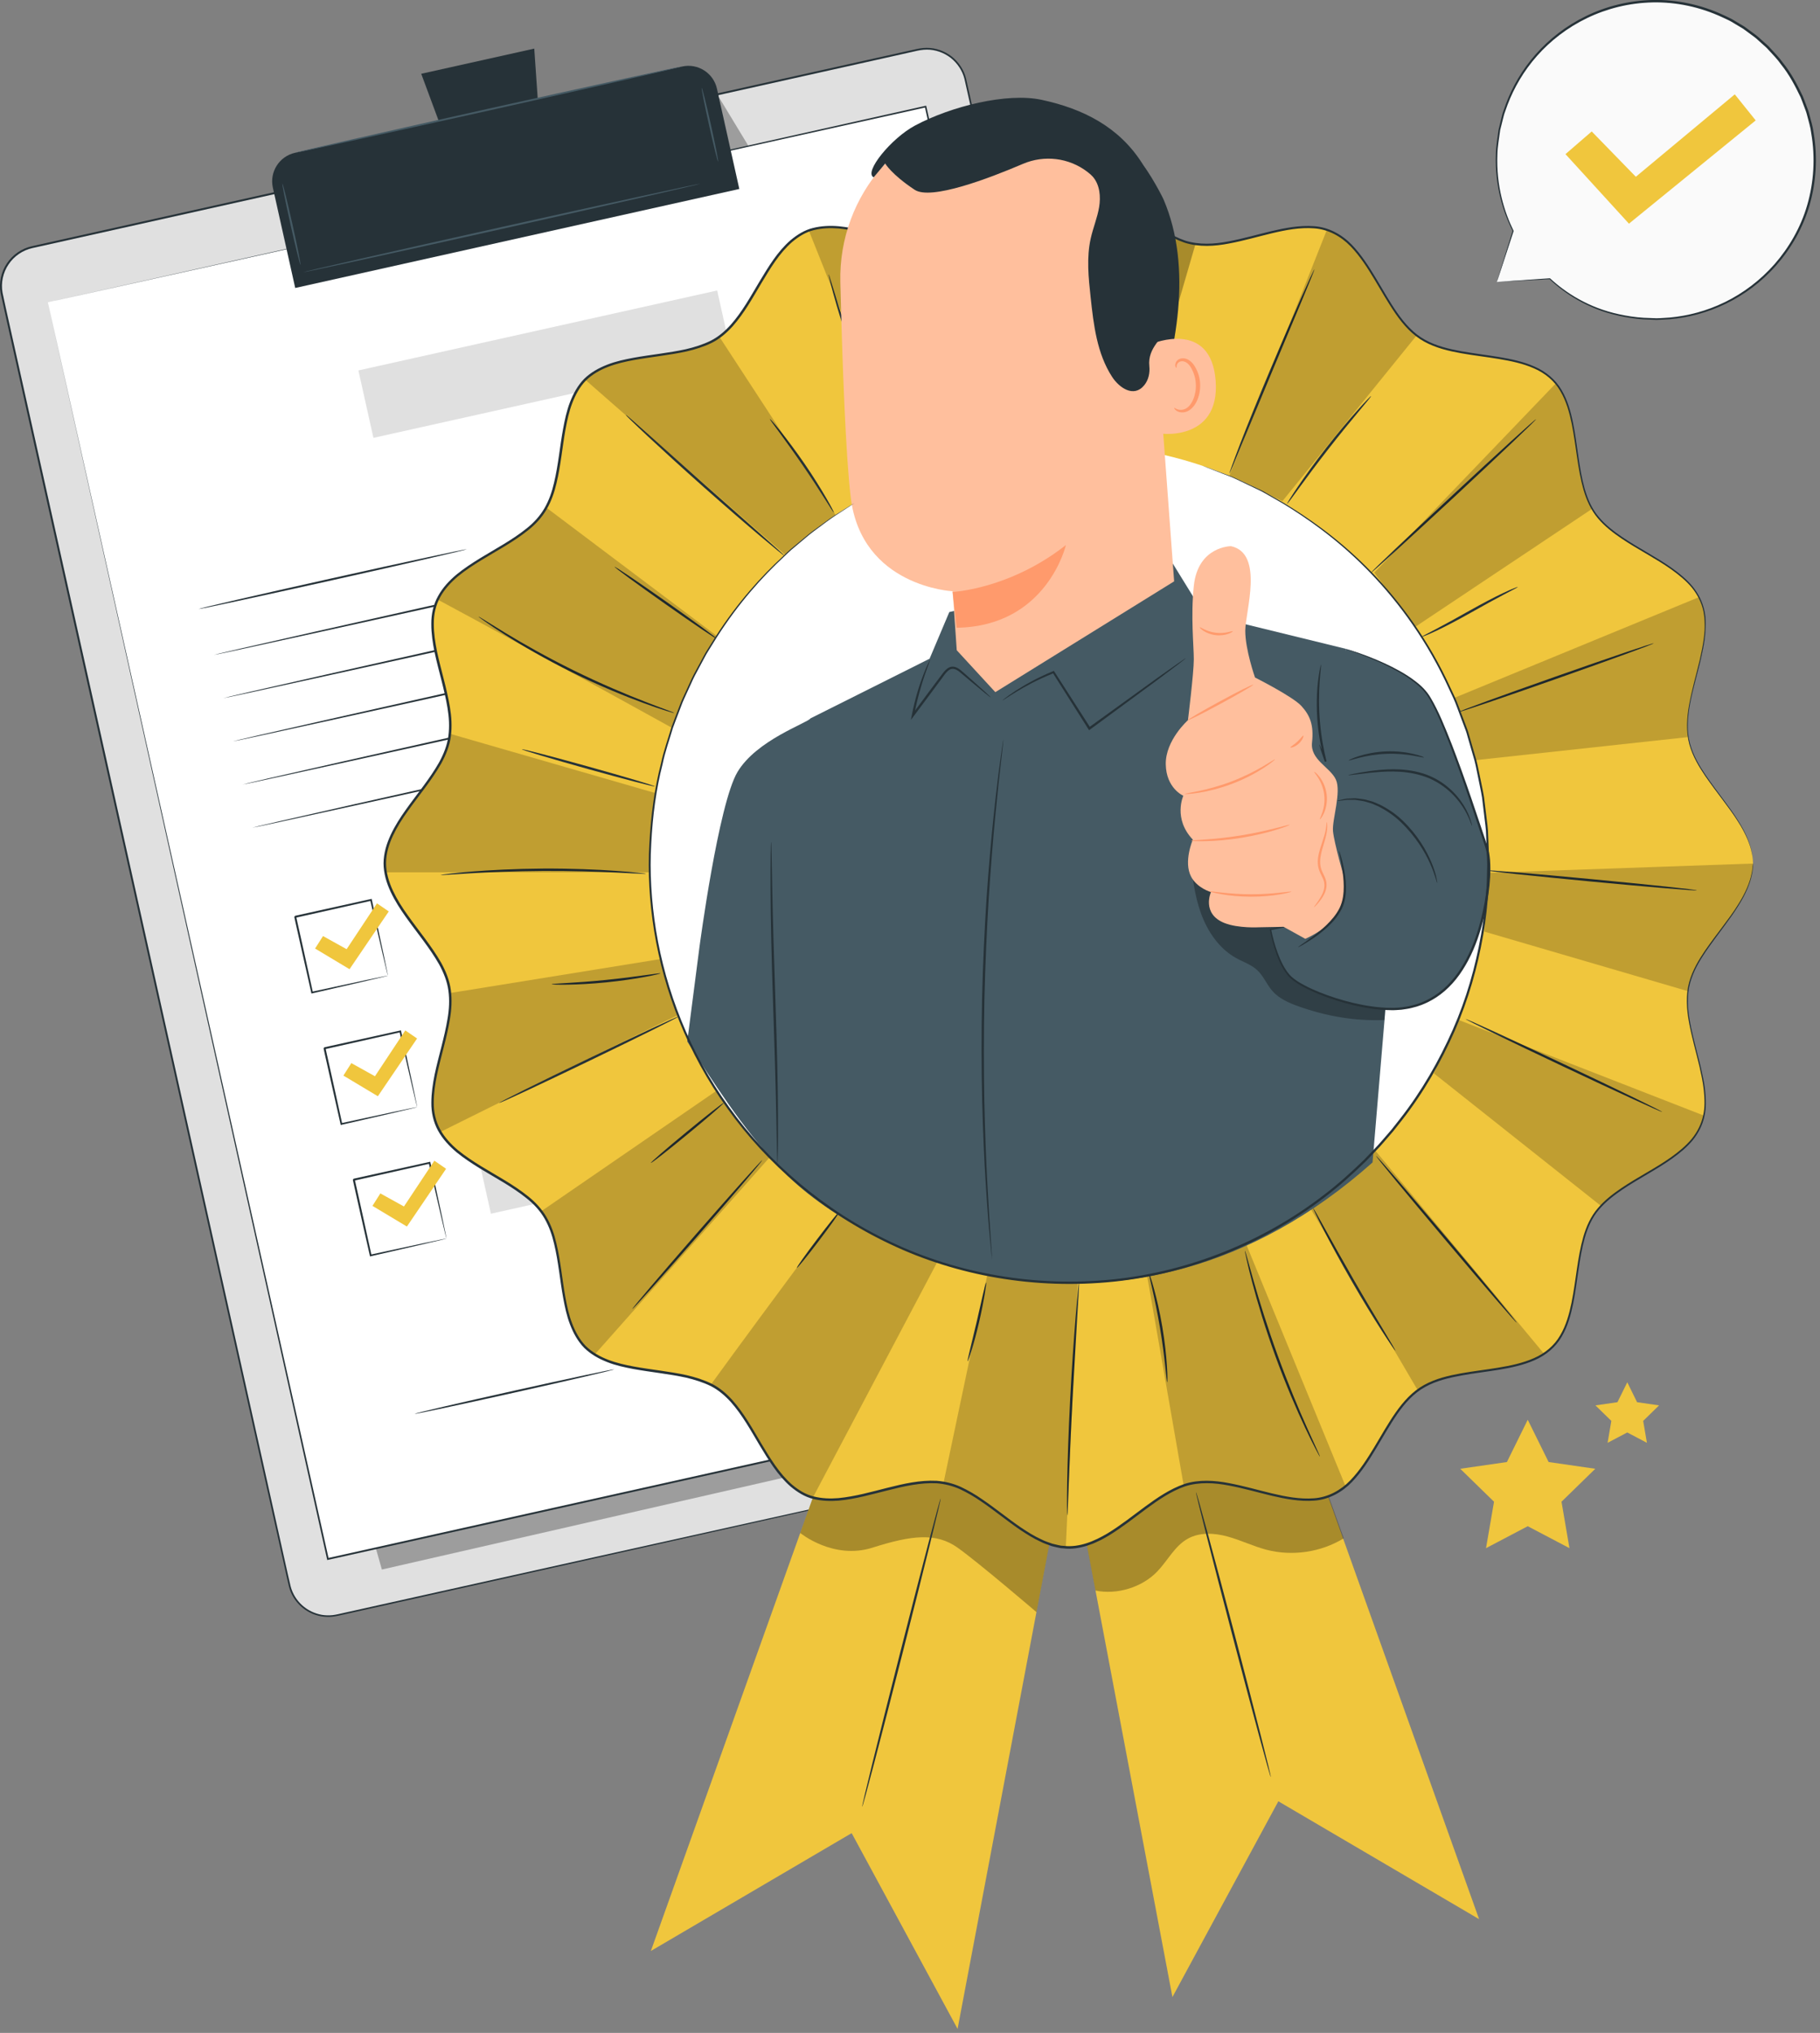<svg width="394" height="440" viewBox="0 0 394 440" fill="none" xmlns="http://www.w3.org/2000/svg">
<rect x="0" y="0" width="394" height="440" fill="#808080" stroke="none"/>
<g clip-path="url(#clip0_311_4364)">
<path d="M330.73 307.29L335.25 316.44L345.35 317.9L338.04 325.03L339.76 335.08L330.73 330.33L321.7 335.08L323.43 325.03L316.12 317.9L326.22 316.44L330.73 307.29Z" fill="#F0C63D"/>
<path d="M352.28 299.18L354.4 303.49L359.16 304.18L355.72 307.54L356.53 312.28L352.28 310.04L348.02 312.28L348.83 307.54L345.39 304.18L350.15 303.49L352.28 299.18Z" fill="#F0C63D"/>
<path d="M324.041 61.03L327.571 49.97C324.821 44.46 323.521 38.14 324.111 31.56C325.821 12.63 342.581 -1.33 361.531 0.39C380.491 2.1 394.471 18.84 392.751 37.77C391.041 56.7 374.281 70.66 355.331 68.94C347.411 68.22 340.901 65.36 335.491 60.34L324.041 61.03Z" fill="#FAFAFA"/>
<path d="M324.04 61.03C324.04 61.03 324.31 61 324.8 60.97C325.31 60.93 326.05 60.88 327 60.81C328.94 60.68 331.79 60.48 335.49 60.23H335.54L335.58 60.26C338.84 63.27 343.81 66.6 350.54 68.03C352.21 68.39 353.97 68.67 355.8 68.78C356.72 68.81 357.65 68.85 358.6 68.89C359.55 68.88 360.51 68.78 361.49 68.73C365.39 68.37 369.47 67.32 373.39 65.4C377.31 63.49 381.05 60.72 384.18 57.15C387.3 53.58 389.84 49.22 391.25 44.33C392.66 39.45 393.01 34.1 392.1 28.82C391.94 27.49 391.52 26.2 391.19 24.89C391.04 24.23 390.76 23.6 390.53 22.96C390.29 22.33 390.06 21.68 389.8 21.05C388.62 18.59 387.33 16.12 385.57 13.95C384.77 12.8 383.79 11.82 382.86 10.8C382.42 10.27 381.86 9.85 381.36 9.38C380.84 8.93 380.36 8.44 379.82 8.03L378.18 6.82L377.36 6.22L376.49 5.7L374.75 4.66C374.17 4.33 373.54 4.07 372.94 3.78C368.1 1.51 362.86 0.41 357.78 0.52C352.7 0.62 347.83 1.86 343.56 3.92C339.29 5.98 335.62 8.84 332.74 12.1C329.85 15.36 327.75 19.01 326.36 22.67C326.19 23.13 326.03 23.59 325.87 24.04C325.7 24.49 325.55 24.94 325.45 25.41C325.22 26.33 325 27.24 324.77 28.13C324.53 29.95 324.19 31.7 324.16 33.41C323.88 40.26 325.69 45.95 327.66 49.94L327.68 49.98V50C326.51 53.56 325.61 56.3 325 58.17C324.69 59.09 324.46 59.8 324.3 60.29C324.13 60.77 324.04 61.03 324.04 61.03C324.04 61.03 324.1 60.8 324.24 60.33C324.39 59.84 324.61 59.14 324.89 58.22C325.48 56.32 326.34 53.54 327.46 49.93L327.47 50.01C325.45 46.02 323.58 40.29 323.83 33.37C323.86 31.64 324.18 29.88 324.42 28.04C324.64 27.14 324.86 26.22 325.09 25.29C325.19 24.82 325.34 24.36 325.51 23.9C325.67 23.44 325.84 22.98 326 22.51C327.38 18.81 329.5 15.1 332.42 11.79C335.33 8.48 339.03 5.57 343.36 3.47C347.68 1.37 352.63 0.11 357.78 -1.11759e-07C362.93 -0.12 368.25 0.99 373.17 3.29C373.78 3.59 374.41 3.85 375 4.18L376.76 5.23L377.64 5.76L378.47 6.37L380.14 7.6C380.69 8.02 381.18 8.52 381.71 8.97C382.22 9.45 382.78 9.87 383.23 10.41C384.17 11.45 385.17 12.44 385.98 13.6C387.76 15.8 389.08 18.31 390.27 20.81C390.54 21.45 390.76 22.11 391.01 22.75C391.24 23.4 391.53 24.03 391.68 24.71C392.02 26.04 392.45 27.35 392.61 28.7C393.53 34.06 393.16 39.49 391.73 44.44C390.29 49.4 387.71 53.82 384.53 57.43C381.35 61.05 377.55 63.84 373.57 65.76C369.59 67.69 365.45 68.74 361.51 69.09C360.52 69.14 359.55 69.23 358.59 69.24C357.63 69.2 356.69 69.16 355.76 69.12C353.91 69 352.14 68.71 350.45 68.34C343.66 66.87 338.66 63.46 335.42 60.4L335.5 60.43C331.76 60.63 328.89 60.78 326.93 60.88C325.99 60.93 325.26 60.96 324.75 60.99C324.27 61.02 324.04 61.03 324.04 61.03Z" fill="#263238"/>
<path d="M338.9 33.36L344.58 28.45L354.13 38.26L375.55 20.42L380.08 26.06L352.64 48.41L338.9 33.36Z" fill="#F0C63D"/>
<path d="M264.709 306.86L72.949 349.6C68.299 350.64 63.679 347.7 62.639 343.05L0.409 63.8C-0.631 59.15 2.309 54.53 6.959 53.49L198.719 10.75C203.369 9.71 207.989 12.65 209.029 17.3L271.259 296.55C272.299 301.21 269.359 305.82 264.709 306.86Z" fill="#E0E0E0"/>
<path d="M264.71 306.86C264.71 306.86 264.92 306.79 265.35 306.67C265.77 306.55 266.39 306.31 267.15 305.89C267.89 305.45 268.77 304.79 269.57 303.78C270.36 302.78 271.07 301.41 271.32 299.73C271.46 298.9 271.45 297.99 271.3 297.06C271.14 296.13 270.89 295.16 270.67 294.14C270.21 292.1 269.71 289.86 269.17 287.44C268.08 282.6 266.83 277.01 265.42 270.71C259.79 245.54 251.65 209.11 241.6 164.11C236.58 141.6 231.07 116.95 225.17 90.49C222.22 77.26 219.16 63.57 216.02 49.48C214.45 42.43 212.85 35.28 211.24 28.03C210.43 24.41 209.61 20.76 208.79 17.09C208.35 15.3 207.27 13.69 205.82 12.53C204.35 11.4 202.52 10.73 200.65 10.74C199.71 10.74 198.8 10.92 197.87 11.14C196.94 11.35 196 11.56 195.07 11.77C193.2 12.19 191.32 12.61 189.44 13.03C185.67 13.87 181.89 14.71 178.08 15.56C170.46 17.26 162.76 18.98 154.97 20.71C139.39 24.18 123.49 27.73 107.3 31.34C74.89 38.56 41.36 46.03 7.03 53.69C4.93 54.15 3.03 55.44 1.85 57.23C0.65 59 0.17 61.24 0.55 63.35C1.45 67.61 2.44 71.87 3.37 76.11C5.26 84.59 7.14 93.02 9 101.38C12.73 118.11 16.4 134.59 20.01 150.78C27.22 183.17 34.18 214.41 40.81 244.17C47.44 273.93 53.73 302.21 59.63 328.68C60.37 331.99 61.1 335.27 61.82 338.52C62.19 340.14 62.53 341.78 62.92 343.36C63.33 344.93 64.21 346.35 65.4 347.43C66.59 348.51 68.08 349.23 69.64 349.51C70.42 349.64 71.22 349.66 72.01 349.58C72.79 349.48 73.57 349.29 74.36 349.11C77.49 348.41 80.6 347.72 83.67 347.04C95.96 344.31 107.75 341.68 119 339.18C164.02 329.18 200.45 321.08 225.62 315.49C238.21 312.7 247.98 310.54 254.61 309.07C257.92 308.34 260.45 307.78 262.15 307.41C263.84 307.04 264.71 306.86 264.71 306.86C264.71 306.86 263.84 307.07 262.15 307.45C260.45 307.83 257.93 308.4 254.62 309.15C247.99 310.64 238.22 312.83 225.64 315.65C200.47 321.28 164.05 329.42 119.04 339.47C107.79 341.98 96 344.61 83.71 347.36C80.64 348.05 77.54 348.74 74.4 349.44C73.62 349.61 72.84 349.81 72.02 349.91C71.2 349.99 70.37 349.97 69.56 349.84C67.93 349.55 66.38 348.8 65.15 347.68C63.92 346.56 62.99 345.08 62.57 343.45C62.17 341.83 61.84 340.22 61.47 338.59C60.74 335.34 60.01 332.06 59.27 328.75C53.37 302.28 47.06 274 40.42 244.24C33.78 214.48 26.82 183.24 19.59 150.85C15.98 134.66 12.31 118.17 8.58 101.45C6.72 93.1 4.85 84.67 2.96 76.19C2.02 71.94 1.05 67.71 0.13 63.41C-0.26 61.21 0.24 58.85 1.5 56.99C2.74 55.12 4.73 53.76 6.94 53.28C41.28 45.63 74.81 38.16 107.19 30.94C123.38 27.33 139.29 23.79 154.86 20.32C162.65 18.59 170.35 16.87 177.97 15.17C181.78 14.32 185.57 13.48 189.33 12.64C191.21 12.22 193.09 11.8 194.96 11.39C195.9 11.18 196.83 10.97 197.76 10.77C198.68 10.55 199.65 10.35 200.63 10.36C202.58 10.35 204.5 11.05 206.03 12.23C207.54 13.43 208.67 15.12 209.13 16.99C209.95 20.66 210.77 24.31 211.58 27.94C213.19 35.19 214.79 42.34 216.36 49.39C219.5 63.49 222.54 77.17 225.49 90.41C231.38 116.88 236.86 141.53 241.87 164.04C251.87 209.06 259.97 245.49 265.57 270.67C266.97 276.96 268.21 282.56 269.28 287.4C269.82 289.82 270.31 292.06 270.76 294.11C270.98 295.14 271.23 296.1 271.38 297.04C271.53 297.98 271.54 298.9 271.39 299.74C271.13 301.43 270.4 302.81 269.6 303.82C268.79 304.83 267.9 305.49 267.15 305.93C266.38 306.34 265.76 306.58 265.34 306.7C264.93 306.81 264.71 306.86 264.71 306.86Z" fill="#263238"/>
<g opacity="0.3">
<path d="M82.669 339.71L257.389 299.77L251.859 265.52L241.959 246.33L74.819 311.99L82.669 339.71Z" fill="black"/>
</g>
<g opacity="0.3">
<path d="M155.609 21L162.219 31.91L163.509 37.69L159.019 38.69L155.609 21Z" fill="black"/>
</g>
<path d="M10.359 65.42L70.979 337.42L260.989 295.07L250.149 246.44L200.369 23.07L10.359 65.42Z" fill="white"/>
<path d="M10.359 65.42C11.709 65.12 84.849 48.75 200.329 22.91L200.499 22.87L200.539 23.04C217.399 98.63 238.429 192.96 261.189 295.01V295.03L261.239 295.23L261.039 295.28C193.109 310.41 128.609 324.78 71.029 337.61L70.839 337.65L70.799 337.46C35.109 176.84 10.729 67.07 10.359 65.42C10.729 67.08 35.259 176.8 71.159 337.38L70.929 337.24C128.509 324.4 193.009 310.02 260.939 294.88L260.779 295.13V295.11C238.049 193.04 217.039 98.7 200.209 23.11L200.409 23.24C84.879 48.88 11.709 65.12 10.359 65.42Z" fill="#263238"/>
<path d="M160.05 40.9L63.91 62.33L59.07 40.62C58.31 37.21 60.46 33.83 63.87 33.07L147.66 14.4C151.07 13.64 154.45 15.79 155.21 19.2L160.05 40.9Z" fill="#263238"/>
<path d="M115.659 10.52L91.189 15.97L98.73 36.31L117.159 32.2L115.659 10.52Z" fill="#263238"/>
<path d="M147.66 14.39C147.68 14.5 128.95 18.77 105.81 23.93C82.67 29.09 63.89 33.18 63.87 33.07C63.85 32.96 82.58 28.69 105.72 23.53C128.86 18.37 147.63 14.28 147.66 14.39Z" fill="#455A64"/>
<path d="M65.059 57.35C64.949 57.37 63.979 53.45 62.889 48.59C61.809 43.72 61.019 39.76 61.129 39.74C61.239 39.72 62.209 43.64 63.299 48.5C64.379 53.36 65.169 57.33 65.059 57.35Z" fill="#455A64"/>
<path d="M155.47 35.01C155.36 35.03 154.47 31.47 153.49 27.06C152.51 22.64 151.8 19.04 151.91 19.02C152.02 19 152.91 22.56 153.89 26.97C154.87 31.39 155.58 34.99 155.47 35.01Z" fill="#455A64"/>
<path d="M151.659 39.75C151.679 39.86 132.449 44.24 108.699 49.54C84.939 54.83 65.669 59.03 65.649 58.92C65.629 58.81 84.859 54.43 108.609 49.13C132.359 43.84 151.639 39.64 151.659 39.75Z" fill="#455A64"/>
<path d="M101.05 118.88C101.08 118.99 88.1 121.98 72.08 125.55C56.05 129.12 43.04 131.93 43.01 131.81C42.98 131.7 55.95 128.71 71.98 125.14C88.01 121.57 101.02 118.77 101.05 118.88Z" fill="#263238"/>
<path d="M197.76 107.99C197.79 108.1 163.89 115.75 122.06 125.08C80.21 134.41 46.28 141.87 46.26 141.76C46.23 141.65 80.13 134 121.97 124.67C163.8 115.34 197.74 107.88 197.76 107.99Z" fill="#263238"/>
<path d="M199.84 117.34C199.87 117.45 165.97 125.1 124.14 134.43C82.29 143.76 48.36 151.22 48.34 151.11C48.31 151 82.21 143.35 124.05 134.02C165.88 124.69 199.82 117.22 199.84 117.34Z" fill="#263238"/>
<path d="M201.93 126.69C201.96 126.8 168.06 134.45 126.23 143.78C84.38 153.11 50.45 160.57 50.43 160.46C50.4 160.35 84.3 152.7 126.14 143.37C167.96 134.04 201.9 126.57 201.93 126.69Z" fill="#263238"/>
<path d="M204.01 136.03C204.04 136.14 170.14 143.79 128.31 153.12C86.46 162.45 52.53 169.91 52.51 169.8C52.48 169.69 86.38 162.04 128.22 152.71C170.05 143.39 203.99 135.92 204.01 136.03Z" fill="#263238"/>
<path d="M206.09 145.38C206.12 145.49 172.22 153.14 130.39 162.47C88.54 171.8 54.61 179.26 54.59 179.15C54.56 179.04 88.46 171.39 130.3 162.06C172.13 152.74 206.07 145.27 206.09 145.38Z" fill="#263238"/>
<path d="M83.97 211.18C83.96 211.17 83.93 211.07 83.88 210.86C83.82 210.63 83.75 210.33 83.66 209.97C83.47 209.16 83.2 208.04 82.87 206.63C82.2 203.74 81.26 199.68 80.14 194.82L80.36 194.96C75.59 196.03 69.96 197.3 63.96 198.64C63.92 198.69 64.26 198.17 64.12 198.39V198.4V198.42L64.13 198.46L64.15 198.53L64.18 198.67L64.24 198.95L64.36 199.51C64.44 199.88 64.53 200.25 64.61 200.62C64.77 201.36 64.94 202.09 65.1 202.81C65.42 204.26 65.73 205.67 66.04 207.05C66.65 209.8 67.22 212.4 67.74 214.79L67.52 214.65C72.4 213.6 76.47 212.73 79.37 212.1C80.79 211.8 81.92 211.57 82.73 211.4C83.1 211.33 83.39 211.27 83.63 211.22C83.85 211.19 83.96 211.18 83.97 211.18C83.98 211.19 83.88 211.21 83.69 211.26C83.47 211.32 83.18 211.39 82.83 211.47C82.03 211.66 80.92 211.92 79.53 212.25C76.61 212.92 72.51 213.87 67.6 215L67.42 215.04L67.38 214.86C66.84 212.47 66.26 209.88 65.64 207.13C65.33 205.75 65.01 204.34 64.69 202.89C64.53 202.17 64.36 201.44 64.2 200.7C64.12 200.33 64.03 199.96 63.95 199.59L63.83 199.03L63.77 198.75L63.74 198.61L63.72 198.54L63.71 198.5V198.48V198.47C63.57 198.69 63.9 198.16 63.87 198.22C69.87 196.89 75.5 195.65 80.28 194.59L80.46 194.55L80.5 194.73C81.56 199.65 82.44 203.77 83.07 206.7C83.36 208.1 83.59 209.22 83.76 210.02C83.83 210.37 83.89 210.66 83.93 210.89C83.96 211.09 83.98 211.19 83.97 211.18Z" fill="#263238"/>
<path d="M205.878 170.752L91.46 196.247L93.587 205.793L208.006 180.298L205.878 170.752Z" fill="#E0E0E0"/>
<path d="M90.309 239.63C90.299 239.62 90.269 239.52 90.219 239.31C90.159 239.08 90.089 238.78 89.999 238.42C89.809 237.61 89.539 236.49 89.209 235.08C88.539 232.19 87.599 228.13 86.479 223.27L86.699 223.41C81.929 224.48 76.299 225.75 70.309 227.09C70.269 227.14 70.609 226.62 70.469 226.84V226.85V226.87L70.479 226.91L70.499 226.98L70.529 227.12L70.589 227.4L70.709 227.96C70.789 228.33 70.879 228.7 70.959 229.07C71.119 229.81 71.289 230.54 71.449 231.26C71.769 232.71 72.079 234.12 72.389 235.5C72.999 238.25 73.569 240.85 74.089 243.24L73.869 243.1C78.749 242.05 82.819 241.18 85.719 240.55C87.139 240.25 88.269 240.02 89.079 239.85C89.449 239.78 89.739 239.72 89.979 239.67C90.189 239.65 90.299 239.63 90.309 239.63C90.319 239.64 90.219 239.66 90.029 239.71C89.809 239.77 89.519 239.84 89.169 239.92C88.369 240.11 87.259 240.37 85.869 240.7C82.949 241.37 78.849 242.32 73.939 243.45L73.759 243.49L73.719 243.31C73.179 240.92 72.599 238.33 71.979 235.58C71.669 234.2 71.349 232.79 71.029 231.34C70.869 230.62 70.699 229.89 70.539 229.15C70.459 228.78 70.369 228.41 70.289 228.04L70.169 227.48L70.109 227.2L70.079 227.06L70.059 227L70.049 226.96V226.94V226.93C69.909 227.15 70.239 226.62 70.209 226.68C76.209 225.35 81.839 224.11 86.619 223.05L86.799 223.01L86.839 223.19C87.899 228.11 88.779 232.23 89.409 235.16C89.699 236.56 89.929 237.68 90.099 238.48C90.169 238.83 90.229 239.12 90.269 239.35C90.299 239.54 90.319 239.64 90.309 239.63Z" fill="#263238"/>
<path d="M212.227 199.201L97.809 224.697L99.936 234.243L214.354 208.747L212.227 199.201Z" fill="#E0E0E0"/>
<path d="M96.649 268.08C96.639 268.07 96.609 267.97 96.559 267.76C96.499 267.53 96.429 267.23 96.339 266.87C96.149 266.06 95.879 264.94 95.549 263.53C94.879 260.64 93.939 256.58 92.819 251.72L93.039 251.86C88.269 252.93 82.639 254.2 76.649 255.54C76.609 255.59 76.949 255.07 76.809 255.29V255.3V255.32L76.819 255.36L76.839 255.43L76.869 255.57L76.929 255.85L77.049 256.41C77.129 256.78 77.219 257.15 77.299 257.52C77.459 258.26 77.629 258.99 77.789 259.71C78.109 261.16 78.419 262.57 78.729 263.95C79.339 266.7 79.909 269.3 80.429 271.69L80.209 271.55C85.089 270.5 89.159 269.63 92.059 269C93.479 268.7 94.609 268.47 95.419 268.3C95.789 268.23 96.079 268.17 96.319 268.12C96.529 268.1 96.639 268.08 96.649 268.08C96.659 268.09 96.559 268.11 96.369 268.16C96.149 268.22 95.859 268.29 95.509 268.37C94.709 268.56 93.599 268.82 92.209 269.15C89.289 269.82 85.189 270.77 80.279 271.9L80.099 271.94L80.059 271.76C79.519 269.37 78.939 266.78 78.319 264.03C78.009 262.65 77.689 261.24 77.369 259.79C77.209 259.07 77.049 258.34 76.879 257.6C76.799 257.23 76.709 256.86 76.629 256.49L76.509 255.93L76.449 255.65L76.419 255.51L76.399 255.44L76.389 255.4V255.38V255.37C76.249 255.59 76.579 255.06 76.549 255.12C82.549 253.79 88.179 252.55 92.959 251.49L93.139 251.45L93.179 251.63C94.239 256.55 95.119 260.67 95.749 263.6C96.039 265 96.269 266.12 96.439 266.92C96.509 267.27 96.569 267.56 96.609 267.79C96.639 267.99 96.659 268.09 96.649 268.08Z" fill="#263238"/>
<path d="M218.567 227.653L104.148 253.148L106.276 262.694L220.694 237.199L218.567 227.653Z" fill="#E0E0E0"/>
<path d="M68.21 205.3L69.93 202.6L75.04 205.44L81.61 195.52L84.16 197.27L75.67 209.77L68.21 205.3Z" fill="#F0C63D"/>
<path d="M74.34 232.8L76.06 230.1L81.17 232.94L87.74 223.02L90.29 224.77L81.8 237.27L74.34 232.8Z" fill="#F0C63D"/>
<path d="M80.63 261L82.34 258.3L87.45 261.13L94.03 251.22L96.57 252.97L88.09 265.47L80.63 261Z" fill="#F0C63D"/>
<path d="M132.989 296.38C133.019 296.49 123.359 298.74 111.419 301.4C99.479 304.06 89.779 306.13 89.749 306.01C89.719 305.9 99.379 303.65 111.329 300.99C123.269 298.33 132.969 296.27 132.989 296.38Z" fill="#263238"/>
<path d="M154.54 291.23C154.57 291.34 151.01 292.23 146.6 293.21C142.19 294.19 138.6 294.9 138.57 294.78C138.54 294.67 142.1 293.78 146.51 292.8C150.92 291.82 154.51 291.12 154.54 291.23Z" fill="#263238"/>
<path d="M225.88 268.78C225.91 268.89 217.21 270.93 206.47 273.32C195.72 275.72 186.99 277.57 186.97 277.45C186.94 277.34 195.63 275.3 206.38 272.91C217.12 270.51 225.85 268.66 225.88 268.78Z" fill="#263238"/>
<path d="M216.589 295.1C216.569 295.09 216.679 294.83 216.779 294.3C216.899 293.78 216.899 292.97 216.659 291.99C216.409 291 215.889 289.87 215.279 288.55C214.689 287.24 213.919 285.68 213.909 283.78C213.939 281.92 214.759 279.85 216.439 278.4C218.099 276.92 220.719 276.4 223.089 277.16C224.269 277.54 225.409 278.21 226.249 279.24C226.649 279.76 226.979 280.39 226.999 281.11C227.059 281.84 226.499 282.57 225.829 282.8C225.159 283.05 224.519 283.13 223.859 283.29C223.199 283.43 222.539 283.56 221.869 283.7C220.529 283.96 219.169 284.21 217.779 284.39C214.999 284.76 212.209 284.81 209.599 284.44C208.319 284.3 206.969 284.28 206.009 285.02C205.049 285.75 204.559 286.94 203.849 287.94C203.499 288.44 203.049 288.93 202.459 289.19C201.879 289.46 201.199 289.45 200.629 289.27C199.479 288.88 198.629 288.11 197.709 287.59C197.259 287.32 196.789 287.11 196.299 287.06C195.819 287.01 195.339 287.13 194.959 287.4C194.189 287.95 193.779 288.86 193.269 289.62C192.259 291.24 190.519 292 189.049 292.06C187.539 292.13 186.319 291.49 185.549 290.82C184.759 290.13 184.369 289.4 184.169 288.9C183.969 288.39 183.939 288.11 183.939 288.11C183.959 288.1 184.019 288.38 184.239 288.87C184.469 289.35 184.869 290.05 185.649 290.7C186.419 291.34 187.599 291.92 189.029 291.83C190.439 291.76 192.069 291.01 193.019 289.47C193.519 288.73 193.899 287.79 194.779 287.15C195.209 286.84 195.779 286.69 196.339 286.74C196.899 286.79 197.409 287.03 197.889 287.31C198.839 287.85 199.699 288.6 200.739 288.94C201.259 289.1 201.819 289.1 202.309 288.87C202.809 288.65 203.209 288.23 203.539 287.74C204.229 286.79 204.699 285.56 205.779 284.72C206.319 284.3 206.989 284.09 207.649 284.02C208.319 283.95 208.989 283.99 209.649 284.05C212.259 284.42 214.969 284.36 217.739 284C219.119 283.82 220.469 283.58 221.809 283.32C222.479 283.18 223.139 283.05 223.789 282.91C224.439 282.76 225.119 282.67 225.689 282.45C226.259 282.24 226.649 281.74 226.609 281.15C226.599 280.57 226.319 279.99 225.949 279.52C225.179 278.58 224.099 277.93 222.979 277.56C220.729 276.83 218.259 277.31 216.679 278.7C215.069 280.07 214.259 282.04 214.219 283.82C214.209 285.62 214.929 287.17 215.509 288.49C216.099 289.81 216.609 290.98 216.839 291.99C217.059 293 217.029 293.83 216.879 294.35C216.729 294.85 216.589 295.1 216.589 295.1Z" fill="#263238"/>
<path d="M237.259 282.3C237.259 282.31 237.079 282.37 236.739 282.46C236.349 282.55 235.849 282.67 235.229 282.82C233.859 283.14 231.969 283.58 229.649 284.11C224.939 285.2 218.439 286.74 211.299 288.55C204.149 290.36 197.699 292.11 193.039 293.39C190.749 294.02 188.869 294.54 187.519 294.91C186.899 295.07 186.399 295.21 186.019 295.31C185.669 295.4 185.489 295.44 185.489 295.42C185.489 295.41 185.659 295.34 185.999 295.23C186.379 295.11 186.869 294.95 187.479 294.75C188.769 294.34 190.639 293.78 192.959 293.1C197.599 291.74 204.039 289.95 211.189 288.14C218.339 286.33 224.849 284.83 229.579 283.81C231.939 283.3 233.859 282.9 235.189 282.65C235.819 282.53 236.329 282.44 236.719 282.36C237.079 282.31 237.259 282.28 237.259 282.3Z" fill="#263238"/>
<path d="M155.256 62.871L77.588 80.177L80.84 94.77L158.508 77.463L155.256 62.871Z" fill="#E0E0E0"/>
<path d="M228.721 299.67L253.811 432.24L276.741 389.87L320.201 415.38L274.071 286.29L228.721 299.67Z" fill="#F0C63D"/>
<g opacity="0.3">
<path d="M237.151 344.26C241.791 345.22 247.201 343.58 250.491 340.17C252.781 337.8 254.301 334.59 257.181 333.01C259.771 331.59 262.961 331.79 265.801 332.58C268.651 333.37 271.331 334.68 274.181 335.43C279.781 336.88 285.961 335.97 290.901 332.95L283.661 312.85L250.061 308.65L234.041 327.9L237.151 344.26Z" fill="black"/>
</g>
<path d="M275.101 384.6C274.961 384.64 271.221 370.87 266.761 353.85C262.291 336.83 258.781 323 258.921 322.97C259.061 322.93 262.791 336.7 267.271 353.72C271.731 370.74 275.241 384.57 275.101 384.6Z" fill="#263238"/>
<path d="M232.39 306.57L207.3 439.13L184.37 396.76L140.9 422.27L187.04 293.19L232.39 306.57Z" fill="#F0C63D"/>
<g opacity="0.3">
<path d="M173.24 331.8C173.24 331.8 180.38 337.67 188.89 334.97C197.4 332.26 202.69 331.69 207.3 334.97C211.91 338.25 224.38 348.93 224.38 348.93L227.28 333.64L210.53 310.64L193.04 314.17L180.58 315.41L175.95 324.17L173.24 331.8Z" fill="black"/>
</g>
<path d="M379.5 186.9C379.5 196.41 367.34 204.6 365.56 213.59C363.73 222.85 371.79 235.06 368.26 243.58C364.66 252.25 350.29 255.17 345.14 262.87C339.94 270.64 342.71 285.02 336.13 291.6C329.55 298.18 315.16 295.41 307.4 300.61C299.69 305.77 296.78 320.14 288.11 323.73C279.59 327.26 267.38 319.2 258.12 321.03C249.13 322.81 240.94 334.97 231.43 334.97C221.92 334.97 213.73 322.81 204.74 321.03C195.48 319.2 183.27 327.26 174.75 323.73C166.08 320.13 163.16 305.76 155.46 300.61C147.69 295.41 133.31 298.18 126.73 291.6C120.15 285.02 122.92 270.63 117.72 262.87C112.56 255.16 98.19 252.25 94.6 243.58C91.07 235.06 99.13 222.85 97.3 213.59C95.52 204.6 83.36 196.41 83.36 186.9C83.36 177.39 95.52 169.2 97.3 160.21C99.13 150.95 91.07 138.74 94.6 130.22C98.2 121.55 112.57 118.63 117.72 110.93C122.92 103.16 120.15 88.78 126.73 82.2C133.31 75.62 147.7 78.39 155.46 73.19C163.17 68.03 166.08 53.66 174.75 50.07C183.27 46.54 195.48 54.6 204.74 52.77C213.73 50.99 221.92 38.83 231.43 38.83C240.94 38.83 249.13 50.99 258.12 52.77C267.38 54.6 279.59 46.54 288.11 50.07C296.78 53.67 299.7 68.04 307.4 73.19C315.17 78.39 329.55 75.62 336.13 82.2C342.71 88.78 339.94 103.17 345.14 110.93C350.3 118.64 364.67 121.55 368.26 130.22C371.79 138.74 363.73 150.95 365.56 160.21C367.34 169.2 379.5 177.39 379.5 186.9Z" fill="#F0C63D"/>
<path d="M196.76 103.9C196.74 103.91 196.65 103.77 196.49 103.49C196.3 103.16 196.08 102.76 195.81 102.27C195.22 101.21 194.42 99.65 193.45 97.71C191.52 93.83 189.02 88.37 186.61 82.21C184.21 76.04 182.35 70.33 181.14 66.17C180.53 64.09 180.08 62.39 179.79 61.22C179.66 60.68 179.55 60.23 179.47 59.86C179.4 59.55 179.37 59.38 179.39 59.38C179.41 59.38 179.47 59.53 179.57 59.84C179.68 60.2 179.82 60.64 179.99 61.17C180.37 62.41 180.88 64.06 181.5 66.07C182.8 70.2 184.7 75.87 187.1 82.03C189.5 88.18 191.94 93.65 193.78 97.56C194.69 99.46 195.43 101.02 195.99 102.19C196.23 102.69 196.42 103.11 196.58 103.45C196.72 103.73 196.78 103.89 196.76 103.9Z" fill="#263238"/>
<path d="M209.94 98.89C209.91 98.9 209.77 98.51 209.56 97.79C209.35 97.07 209.06 96.03 208.73 94.73C208.07 92.13 207.25 88.52 206.51 84.5C205.77 80.48 205.25 76.81 204.95 74.15C204.8 72.82 204.69 71.74 204.64 70.99C204.58 70.24 204.57 69.83 204.61 69.82C204.65 69.82 204.73 70.22 204.85 70.96C204.98 71.81 205.14 72.86 205.33 74.09C205.73 76.73 206.3 80.38 207.04 84.4C207.78 88.41 208.54 92.03 209.1 94.64C209.36 95.86 209.59 96.9 209.77 97.74C209.91 98.47 209.98 98.88 209.94 98.89Z" fill="#263238"/>
<path d="M233.19 96.58C233.05 96.58 232.68 85.37 232.36 71.53C232.05 57.69 231.91 46.47 232.05 46.46C232.19 46.46 232.56 57.67 232.88 71.51C233.2 85.35 233.34 96.57 233.19 96.58Z" fill="#263238"/>
<path d="M256.59 73.53C256.73 73.57 255.11 79.18 252.98 86.06C250.85 92.94 249.011 98.48 248.881 98.43C248.741 98.39 250.361 92.78 252.491 85.9C254.611 79.03 256.45 73.49 256.59 73.53Z" fill="#263238"/>
<path d="M266.14 102.51C266.12 102.5 266.17 102.34 266.27 102.04C266.39 101.68 266.54 101.25 266.73 100.72C267.13 99.58 267.75 97.94 268.53 95.91C270.09 91.87 272.34 86.32 274.9 80.23C277.46 74.13 279.84 68.64 281.59 64.68C282.45 62.76 283.17 61.18 283.7 60C283.94 59.5 284.14 59.08 284.3 58.74C284.44 58.45 284.53 58.31 284.54 58.31C284.56 58.32 284.51 58.48 284.39 58.78C284.25 59.13 284.08 59.56 283.88 60.08C283.39 61.28 282.73 62.88 281.93 64.82C280.23 68.88 277.93 74.37 275.38 80.43C272.85 86.49 270.57 91.98 268.87 96.05C268.07 98 267.41 99.6 266.92 100.79C266.7 101.3 266.52 101.72 266.37 102.07C266.23 102.37 266.15 102.52 266.14 102.51Z" fill="#263238"/>
<path d="M278.641 109.03C278.611 109.01 278.811 108.65 279.211 108.01C279.601 107.37 280.201 106.47 280.951 105.36C282.451 103.14 284.611 100.13 287.121 96.91C289.641 93.69 292.031 90.86 293.821 88.86C294.711 87.86 295.451 87.06 295.971 86.53C296.491 85.99 296.791 85.71 296.821 85.73C296.851 85.75 296.601 86.09 296.121 86.67C295.571 87.33 294.901 88.15 294.101 89.11C292.391 91.16 290.041 94.02 287.531 97.24C285.021 100.46 282.821 103.43 281.251 105.59C280.511 106.6 279.881 107.45 279.381 108.15C278.931 108.73 278.671 109.05 278.641 109.03Z" fill="#263238"/>
<path d="M296.82 123.94C296.72 123.83 304.63 116.31 314.49 107.15C324.35 97.98 332.42 90.63 332.52 90.74C332.62 90.85 324.71 98.36 314.85 107.54C304.99 116.69 296.92 124.04 296.82 123.94Z" fill="#263238"/>
<path d="M328.58 127.04C328.61 127.11 327.44 127.7 325.57 128.68C323.69 129.66 321.14 131.07 318.32 132.66C315.5 134.24 312.9 135.61 310.98 136.51C310.02 136.96 309.23 137.31 308.68 137.53C308.13 137.75 307.82 137.86 307.8 137.83C307.77 137.76 308.94 137.17 310.81 136.19C312.69 135.21 315.24 133.8 318.06 132.21C320.88 130.63 323.48 129.26 325.4 128.36C326.36 127.91 327.15 127.56 327.7 127.34C328.25 127.12 328.57 127.01 328.58 127.04Z" fill="#263238"/>
<path d="M357.99 139.24C358.04 139.38 348.62 142.81 336.96 146.92C325.29 151.03 315.8 154.25 315.75 154.11C315.7 153.97 325.12 150.54 336.79 146.43C348.44 142.33 357.94 139.11 357.99 139.24Z" fill="#263238"/>
<path d="M367.34 192.71C367.33 192.85 357.09 192 344.48 190.8C331.87 189.6 321.65 188.51 321.67 188.37C321.68 188.23 331.92 189.08 344.53 190.28C357.14 191.48 367.36 192.56 367.34 192.71Z" fill="#263238"/>
<path d="M359.82 240.66C359.76 240.79 350.19 236.4 338.45 230.85C326.71 225.3 317.24 220.7 317.3 220.57C317.36 220.44 326.93 224.83 338.67 230.38C350.41 235.93 359.88 240.53 359.82 240.66Z" fill="#263238"/>
<path d="M328.341 286.29C328.231 286.38 321.33 278.38 312.931 268.41C304.521 258.44 297.801 250.29 297.911 250.19C298.021 250.1 304.92 258.1 313.33 268.07C321.72 278.04 328.451 286.2 328.341 286.29Z" fill="#263238"/>
<path d="M302.06 292.32C302.03 292.34 301.73 291.94 301.23 291.2C300.72 290.46 300 289.37 299.13 288.02C297.39 285.31 295.06 281.53 292.61 277.27C290.16 273.02 288.04 269.1 286.57 266.24C285.83 264.81 285.25 263.65 284.86 262.83C284.47 262.02 284.27 261.56 284.3 261.54C284.33 261.52 284.59 261.95 285.04 262.73C285.53 263.6 286.15 264.72 286.89 266.06C288.45 268.87 290.61 272.75 293.06 277C295.51 281.25 297.79 285.06 299.45 287.81C300.24 289.12 300.89 290.22 301.4 291.08C301.85 291.86 302.09 292.3 302.06 292.32Z" fill="#263238"/>
<path d="M285.74 315.27C285.72 315.28 285.63 315.14 285.48 314.86C285.3 314.53 285.09 314.12 284.83 313.64C284.27 312.58 283.49 311.02 282.57 309.07C280.73 305.18 278.36 299.72 276.11 293.55C273.86 287.37 272.16 281.67 271.07 277.5C270.52 275.42 270.11 273.73 269.86 272.55C269.75 272.01 269.65 271.56 269.57 271.19C269.51 270.88 269.49 270.71 269.51 270.71C269.53 270.71 269.58 270.86 269.68 271.17C269.78 271.53 269.91 271.97 270.06 272.5C270.41 273.74 270.87 275.39 271.43 277.4C272.61 281.53 274.36 287.2 276.6 293.37C278.85 299.53 281.15 305 282.91 308.92C283.77 310.82 284.48 312.39 285.01 313.55C285.24 314.05 285.42 314.47 285.58 314.81C285.7 315.1 285.75 315.26 285.74 315.27Z" fill="#263238"/>
<path d="M252.681 299.18C252.601 299.18 252.481 297.85 252.251 295.7C252.021 293.55 251.661 290.58 251.111 287.33C250.561 284.08 249.941 281.15 249.461 279.04C248.981 276.93 248.661 275.63 248.741 275.61C248.771 275.6 248.901 275.91 249.091 276.49C249.281 277.07 249.541 277.91 249.821 278.95C250.391 281.04 251.081 283.97 251.631 287.24C252.181 290.51 252.481 293.5 252.621 295.66C252.691 296.74 252.731 297.62 252.731 298.23C252.731 298.84 252.711 299.18 252.681 299.18Z" fill="#263238"/>
<path d="M231.05 327.97C231.03 327.97 231.02 327.79 231.01 327.46C231 327.06 231 326.58 230.99 325.99C230.98 324.71 230.99 322.87 231.03 320.58C231.11 316.02 231.32 309.71 231.68 302.76C232.04 295.8 232.49 289.51 232.86 284.96C233.05 282.69 233.21 280.85 233.34 279.58C233.41 278.99 233.46 278.51 233.5 278.12C233.54 277.79 233.58 277.61 233.59 277.61C233.61 277.61 233.61 277.79 233.6 278.12C233.58 278.52 233.56 279 233.53 279.59C233.45 280.94 233.34 282.77 233.21 284.98C232.94 289.61 232.58 295.86 232.19 302.78C231.82 309.73 231.56 316.03 231.39 320.59C231.31 322.81 231.24 324.64 231.19 325.99C231.16 326.58 231.14 327.06 231.12 327.46C231.09 327.79 231.07 327.97 231.05 327.97Z" fill="#263238"/>
<path d="M213.47 277.6C213.54 277.61 213.43 278.59 213.17 280.15C212.91 281.71 212.49 283.86 211.94 286.22C211.39 288.58 210.81 290.69 210.35 292.2C209.89 293.72 209.55 294.64 209.48 294.62C209.41 294.6 209.62 293.64 209.99 292.1C210.4 290.38 210.89 288.35 211.43 286.09C211.95 283.83 212.41 281.79 212.81 280.07C213.16 278.54 213.39 277.59 213.47 277.6Z" fill="#263238"/>
<path d="M181.68 262.33C181.79 262.42 179.84 265.19 177.3 268.53C174.77 271.87 172.62 274.5 172.51 274.42C172.4 274.33 174.35 271.56 176.89 268.22C179.42 264.88 181.56 262.24 181.68 262.33Z" fill="#263238"/>
<path d="M165 251.12C165.11 251.21 158.9 258.5 151.14 267.39C143.38 276.29 137 283.42 136.89 283.32C136.78 283.23 142.99 275.94 150.75 267.04C158.51 258.16 164.89 251.03 165 251.12Z" fill="#263238"/>
<path d="M156.66 238.72C156.75 238.83 153.3 241.83 148.95 245.41C144.6 249 141 251.81 140.91 251.7C140.82 251.59 144.27 248.59 148.62 245.01C152.97 241.43 156.57 238.61 156.66 238.72Z" fill="#263238"/>
<path d="M146.901 220.01C146.961 220.14 138.321 224.43 127.601 229.6C116.871 234.77 108.131 238.85 108.071 238.72C108.011 238.59 116.651 234.3 127.381 229.13C138.091 223.96 146.831 219.88 146.901 220.01Z" fill="#263238"/>
<path d="M142.97 210.67C142.98 210.71 142.66 210.8 142.07 210.94C141.49 211.08 140.63 211.26 139.58 211.45C137.47 211.84 134.53 212.29 131.27 212.62C128.01 212.95 125.04 213.09 122.89 213.12C121.82 213.14 120.95 213.13 120.35 213.11C119.75 213.09 119.42 213.06 119.42 213.03C119.42 212.95 120.74 212.88 122.88 212.75C125.02 212.62 127.97 212.42 131.22 212.09C134.47 211.76 137.4 211.38 139.52 211.08C141.65 210.79 142.96 210.6 142.97 210.67Z" fill="#263238"/>
<path d="M139.81 189.13C139.81 189.17 139.18 189.15 138.06 189.09C136.85 189.03 135.25 188.95 133.3 188.85C129.28 188.66 123.73 188.47 117.6 188.5C111.47 188.54 105.92 188.78 101.9 189.02C99.96 189.14 98.36 189.24 97.15 189.32C96.03 189.39 95.4 189.41 95.4 189.38C95.4 189.34 96.01 189.25 97.13 189.12C98.25 188.98 99.87 188.82 101.88 188.66C105.89 188.33 111.45 188.03 117.6 187.99C123.75 187.96 129.31 188.2 133.32 188.49C135.33 188.63 136.95 188.78 138.07 188.9C139.19 189.01 139.81 189.09 139.81 189.13Z" fill="#263238"/>
<path d="M141.77 170.21C141.73 170.35 135.26 168.66 127.31 166.45C119.36 164.23 112.95 162.32 112.99 162.18C113.03 162.04 119.5 163.73 127.45 165.94C135.4 168.16 141.81 170.07 141.77 170.21Z" fill="#263238"/>
<path d="M145.96 154.34C145.95 154.36 145.79 154.32 145.49 154.23C145.13 154.12 144.69 153.99 144.17 153.83C143.02 153.48 141.38 152.92 139.36 152.18C135.33 150.71 129.83 148.47 123.95 145.58C118.07 142.68 112.94 139.69 109.32 137.38C107.51 136.23 106.06 135.27 105.08 134.57C104.63 134.25 104.26 133.99 103.96 133.77C103.71 133.58 103.58 133.48 103.59 133.46C103.6 133.45 103.75 133.52 104.02 133.68C104.34 133.88 104.73 134.11 105.2 134.4C106.21 135.04 107.69 135.95 109.52 137.06C113.18 139.28 118.33 142.21 124.19 145.1C130.05 147.98 135.51 150.27 139.5 151.82C141.5 152.6 143.12 153.21 144.24 153.62C144.75 153.82 145.18 153.98 145.53 154.11C145.81 154.25 145.96 154.32 145.96 154.34Z" fill="#263238"/>
<path d="M155.37 138.39C155.29 138.51 150.22 135.09 144.06 130.75C137.9 126.41 132.97 122.8 133.05 122.68C133.13 122.56 138.19 125.98 144.36 130.32C150.52 134.66 155.45 138.28 155.37 138.39Z" fill="#263238"/>
<path d="M135.47 89.78C135.48 89.77 135.61 89.86 135.85 90.06C136.13 90.3 136.46 90.59 136.87 90.93C137.8 91.76 139.05 92.86 140.55 94.19C143.71 97.01 147.96 100.8 152.66 105C157.38 109.17 161.65 112.95 164.82 115.75C166.32 117.09 167.57 118.19 168.5 119.02C168.89 119.38 169.21 119.68 169.48 119.93C169.7 120.14 169.81 120.26 169.8 120.27C169.79 120.28 169.65 120.19 169.41 120.01C169.12 119.78 168.78 119.51 168.36 119.18C167.46 118.45 166.16 117.37 164.57 116.03C161.39 113.35 157.05 109.6 152.3 105.39C147.56 101.18 143.32 97.3 140.28 94.47C138.76 93.05 137.54 91.89 136.71 91.08C136.33 90.71 136.02 90.4 135.76 90.14C135.57 89.92 135.46 89.8 135.47 89.78Z" fill="#263238"/>
<path d="M166.67 90.69C166.7 90.67 166.94 90.92 167.35 91.38C167.76 91.85 168.34 92.54 169.03 93.41C170.42 95.15 172.27 97.6 174.19 100.4C176.11 103.2 177.72 105.82 178.84 107.75C179.4 108.71 179.83 109.5 180.12 110.05C180.41 110.6 180.55 110.92 180.52 110.93C180.45 110.97 179.72 109.81 178.53 107.93C177.34 106.06 175.68 103.48 173.77 100.69C171.86 97.9 170.06 95.42 168.75 93.63C167.43 91.85 166.61 90.74 166.67 90.69Z" fill="#263238"/>
<g opacity="0.2">
<path d="M126.7 82.19L170.2 120.28L181.01 111.63L155.77 72.95C155.77 72.95 153.84 74.37 148.81 75.81C143.94 77.2 129.61 77.57 126.7 82.19Z" fill="black"/>
</g>
<g opacity="0.2">
<path d="M175.13 49.97L196.37 103.14L209.94 98.89L205.42 52.77C205.42 52.77 203.08 53.32 197.9 52.66C192.87 52.02 180.68 47.25 175.13 49.97Z" fill="black"/>
</g>
<g opacity="0.3">
<path d="M231.771 38.83L233.191 96.57L245.911 97.18L258.791 52.86C258.541 52.84 255.221 52.26 251.301 49.76C246.901 46.95 237.931 38.38 231.771 38.83Z" fill="black"/>
</g>
<g opacity="0.2">
<path d="M287.251 49.74L266.141 102.97L277.631 108.46L306.681 72.6C306.461 72.48 303.711 70.19 301.161 66.11C298.401 61.69 293.681 51.52 287.251 49.74Z" fill="black"/>
</g>
<g opacity="0.2">
<path d="M336.831 82.96L297.511 123.94L306.271 135.75L344.691 110.11C344.691 110.11 343.081 107.55 342.161 102.63C341.241 97.64 341.101 88.57 336.831 82.96Z" fill="black"/>
</g>
<g opacity="0.2">
<path d="M367.87 129.22L314.92 151.01L319.31 164.54L365.38 159.54C365.38 159.54 365.09 158.12 365.7 152.92C366.28 147.89 371.56 136.66 367.87 129.22Z" fill="black"/>
</g>
<g opacity="0.2">
<path d="M379.58 186.9L321.86 188.92L321.38 201.65L365.42 214.53C365.44 214.28 365.83 211.8 367.17 209.27C370.4 203.15 379.58 194.51 379.58 186.9Z" fill="black"/>
</g>
<g opacity="0.2">
<path d="M368.95 241.49L315.8 220.77L310.42 232.32L346.58 261C346.69 260.78 348.8 258.82 352.86 256.24C357.27 253.42 367.73 248.88 368.95 241.49Z" fill="black"/>
</g>
<g opacity="0.2">
<path d="M290.77 240.66L277.62 251.7C278.62 252.74 296.15 282.54 306.95 300.96C307.1 300.85 307.24 300.72 307.39 300.62C314.51 295.86 327.16 297.77 334.3 293.05L290.77 240.66Z" fill="black"/>
<path d="M266.6 261.55L246.96 268.25L256.26 321.57C256.87 321.36 257.49 321.18 258.11 321.06C267.37 319.23 279.58 327.29 288.1 323.76C289.27 323.27 290.33 322.58 291.32 321.75L266.6 261.55Z" fill="black"/>
<path d="M230.73 334.96L233.87 265.3L216.89 261L204.25 320.98C204.41 321.01 204.56 321.03 204.72 321.06C213.49 322.79 221.51 334.41 230.73 334.96Z" fill="black"/>
<path d="M188.03 253.48C188.03 253.48 165.59 283.54 153.86 299.73C154.41 300 154.94 300.3 155.44 300.64C163.15 305.8 166.06 320.17 174.73 323.76C175.13 323.92 175.54 324.06 175.95 324.17L207.3 264.83L188.03 253.48Z" fill="black"/>
<path d="M165 229.28L117.14 262.18C117.32 262.42 117.52 262.65 117.69 262.89C122.89 270.66 120.12 285.04 126.7 291.62C127.31 292.23 128 292.73 128.72 293.19C145.63 274.13 175.99 239.91 177.09 238.72L165 229.28Z" fill="black"/>
<path d="M154.04 205.79L97.45 214.93C98.35 224.01 91.2 235.47 94.56 243.59C94.77 244.09 95.02 244.56 95.29 245.02C115.09 235.16 156.47 214.65 158.19 214.54L154.04 205.79Z" fill="black"/>
<path d="M150.95 174.27L97.46 158.83C97.42 159.3 97.36 159.76 97.27 160.21C95.49 169.2 83.33 177.39 83.33 186.9C83.33 187.54 83.39 188.17 83.49 188.8H148.78L150.95 174.27Z" fill="black"/>
<path d="M94.78 129.79C114.77 140.5 153.86 162.17 153.86 162.17L163.48 143.9L118.29 109.88C118.1 110.23 117.91 110.59 117.69 110.92C112.62 118.5 98.67 121.46 94.78 129.79Z" fill="black"/>
</g>
<path d="M379.5 186.9C379.5 186.9 379.47 186.69 379.44 186.27C379.39 185.85 379.41 185.21 379.18 184.41C378.87 182.78 377.95 180.43 376.18 177.71C374.46 174.95 371.86 171.86 369.15 167.95C367.83 165.98 366.45 163.76 365.72 161.1C364.99 158.43 365.13 155.42 365.7 152.39C366.25 149.34 367.16 146.2 367.96 142.87C368.69 139.56 369.49 135.94 368.75 132.26C368.36 130.44 367.49 128.71 366.27 127.2C365.03 125.7 363.47 124.44 361.82 123.25C358.5 120.89 354.69 119.01 351.03 116.55C349.21 115.32 347.41 113.94 345.93 112.19C344.43 110.44 343.46 108.26 342.8 106C341.51 101.45 341.23 96.59 340.25 91.72C339.75 89.3 339.08 86.84 337.79 84.66C336.53 82.46 334.48 80.76 332.09 79.73C329.71 78.67 327.09 78.13 324.44 77.69C321.79 77.25 319.07 76.94 316.35 76.46C313.63 75.97 310.85 75.33 308.33 73.94C305.8 72.56 303.82 70.34 302.17 67.97C300.51 65.58 299.08 63.02 297.56 60.5C296.04 57.98 294.44 55.45 292.36 53.29C290.29 51.16 287.52 49.62 284.47 49.42C281.43 49.19 278.36 49.77 275.33 50.49C272.29 51.22 269.25 52.11 266.09 52.7C262.96 53.31 259.6 53.53 256.43 52.52C253.31 51.44 250.56 49.54 247.9 47.59C245.24 45.63 242.64 43.54 239.78 41.81C236.94 40.13 233.7 38.74 230.33 39.11L229.7 39.16C229.49 39.2 229.29 39.25 229.09 39.29C228.68 39.39 228.27 39.46 227.86 39.58C227.07 39.87 226.25 40.11 225.5 40.5C223.95 41.19 222.5 42.12 221.07 43.07C218.22 45.01 215.54 47.24 212.62 49.22C211.18 50.23 209.63 51.12 208.02 51.88C206.39 52.62 204.61 53.06 202.81 53.2C199.19 53.38 195.63 52.56 192.14 51.68C188.64 50.8 185.14 49.8 181.54 49.45C179.74 49.3 177.92 49.38 176.17 49.81C174.41 50.23 172.85 51.23 171.47 52.39C168.71 54.8 166.78 58.04 164.87 61.22C162.96 64.42 161.14 67.76 158.6 70.63C157.32 72.04 155.84 73.33 154.1 74.2C152.36 75.05 150.52 75.62 148.64 76.06C144.88 76.88 141.04 77.24 137.26 77.92C133.52 78.6 129.62 79.66 126.85 82.35C125.51 83.72 124.58 85.44 123.89 87.24C123.19 89.05 122.79 90.97 122.43 92.89C121.73 96.75 121.41 100.71 120.47 104.6C120.02 106.55 119.36 108.47 118.34 110.23C117.32 111.99 115.92 113.51 114.33 114.76C111.17 117.3 107.58 119.18 104.14 121.28C102.43 122.34 100.74 123.44 99.18 124.71C97.65 126 96.26 127.48 95.3 129.23C94.33 130.97 93.89 132.98 93.91 134.99C93.9 137.01 94.21 139.03 94.61 141.02C95.46 145.02 96.72 148.95 97.4 153.06C97.75 155.11 97.88 157.23 97.61 159.32C97.34 161.42 96.53 163.41 95.52 165.25C93.44 168.91 90.72 172.11 88.31 175.51C87.09 177.2 85.97 178.97 85.08 180.85C84.2 182.72 83.58 184.74 83.57 186.81C83.58 188.88 84.19 190.9 85.06 192.77C85.94 194.65 87.06 196.42 88.28 198.11C90.69 201.52 93.41 204.72 95.5 208.37C96.51 210.2 97.33 212.2 97.6 214.3C97.88 216.39 97.76 218.51 97.4 220.56C96.73 224.67 95.46 228.61 94.61 232.61C94.2 234.61 93.9 236.63 93.9 238.65C93.88 240.67 94.32 242.67 95.28 244.42C96.23 246.17 97.62 247.66 99.15 248.95C100.71 250.22 102.4 251.33 104.11 252.39C107.54 254.49 111.14 256.37 114.3 258.91C115.88 260.16 117.3 261.68 118.31 263.44C119.33 265.2 120 267.13 120.44 269.07C121.38 272.97 121.7 276.93 122.4 280.79C122.75 282.72 123.16 284.64 123.86 286.44C124.55 288.24 125.48 289.96 126.81 291.33C129.58 294.02 133.48 295.09 137.22 295.77C141.01 296.46 144.85 296.81 148.61 297.63C150.48 298.07 152.33 298.64 154.07 299.49C155.81 300.36 157.29 301.65 158.57 303.06C161.11 305.93 162.93 309.27 164.84 312.48C166.76 315.66 168.69 318.9 171.44 321.31C172.82 322.47 174.38 323.47 176.14 323.89C177.89 324.33 179.71 324.4 181.51 324.25C185.12 323.9 188.62 322.9 192.11 322.02C195.6 321.14 199.16 320.32 202.78 320.5C204.58 320.64 206.36 321.08 207.99 321.82C209.6 322.58 211.15 323.47 212.59 324.48C215.51 326.46 218.19 328.69 221.04 330.63C222.47 331.58 223.92 332.51 225.47 333.2C226.23 333.6 227.04 333.83 227.83 334.12C228.23 334.23 228.65 334.31 229.06 334.41C229.27 334.45 229.47 334.51 229.67 334.54L230.3 334.59C233.67 334.97 236.91 333.57 239.75 331.89C242.6 330.16 245.2 328.07 247.87 326.11C250.53 324.16 253.28 322.27 256.4 321.19C259.57 320.18 262.93 320.4 266.06 321.01C269.21 321.6 272.26 322.49 275.3 323.22C278.33 323.94 281.41 324.52 284.44 324.29C287.49 324.08 290.25 322.55 292.32 320.41C294.39 318.26 295.99 315.72 297.52 313.2C299.04 310.67 300.47 308.11 302.13 305.73C303.79 303.36 305.77 301.14 308.3 299.76C310.82 298.37 313.6 297.73 316.32 297.24C319.05 296.76 321.76 296.45 324.41 296.01C327.06 295.57 329.67 295.02 332.06 293.96C334.45 292.93 336.49 291.23 337.75 289.03C339.04 286.85 339.71 284.39 340.21 281.97C341.19 277.11 341.47 272.24 342.76 267.7C343.41 265.44 344.39 263.26 345.89 261.52C347.37 259.77 349.18 258.39 350.99 257.16C354.64 254.7 358.46 252.82 361.77 250.46C363.42 249.28 364.97 248.01 366.22 246.51C367.45 245 368.31 243.27 368.7 241.45C369.13 239.63 369.02 237.77 368.85 236C368.67 234.22 368.27 232.5 367.91 230.84C367.11 227.51 366.21 224.37 365.65 221.32C365.08 218.29 364.94 215.28 365.67 212.61C366.41 209.94 367.78 207.72 369.1 205.76C371.81 201.85 374.42 198.77 376.13 196C377.9 193.27 378.81 190.93 379.13 189.3C379.36 188.5 379.34 187.86 379.39 187.44C379.48 187.12 379.5 186.9 379.5 186.9C379.5 186.9 379.49 187.11 379.46 187.53C379.42 187.95 379.44 188.59 379.22 189.4C378.92 191.04 378.02 193.41 376.26 196.15C374.55 198.93 371.96 202.03 369.27 205.94C367.96 207.91 366.6 210.12 365.88 212.75C365.17 215.38 365.31 218.36 365.89 221.37C366.45 224.4 367.36 227.54 368.17 230.87C368.54 232.54 368.95 234.26 369.13 236.06C369.3 237.85 369.41 239.73 368.98 241.59C368.59 243.45 367.7 245.23 366.46 246.77C365.2 248.3 363.63 249.58 361.97 250.77C358.63 253.15 354.82 255.04 351.19 257.49C349.39 258.72 347.61 260.08 346.15 261.8C344.69 263.51 343.73 265.64 343.09 267.88C341.82 272.38 341.54 277.24 340.57 282.13C340.07 284.57 339.4 287.06 338.08 289.3C336.79 291.56 334.67 293.33 332.24 294.38C329.81 295.46 327.17 296.02 324.51 296.46C321.85 296.9 319.13 297.21 316.42 297.7C313.72 298.19 310.97 298.83 308.52 300.19C306.06 301.53 304.13 303.7 302.49 306.05C300.85 308.41 299.43 310.97 297.9 313.5C296.38 316.03 294.77 318.59 292.65 320.79C290.55 322.97 287.65 324.58 284.52 324.79C281.4 325.03 278.29 324.43 275.24 323.72C272.19 322.99 269.15 322.1 266.02 321.52C262.92 320.92 259.64 320.72 256.57 321.69C253.53 322.74 250.81 324.61 248.16 326.56C245.51 328.52 242.9 330.61 240.01 332.37C239.27 332.77 238.56 333.24 237.77 333.57C237.38 333.75 237 333.94 236.61 334.1L235.4 334.53C233.77 335.03 232.03 335.36 230.29 335.13L229.64 335.08C229.43 335.05 229.22 334.99 229 334.95C228.58 334.85 228.15 334.77 227.73 334.65C226.92 334.35 226.08 334.11 225.31 333.7C223.72 332.99 222.26 332.05 220.81 331.09C217.94 329.13 215.25 326.9 212.36 324.94C210.93 323.94 209.41 323.07 207.83 322.32C206.23 321.6 204.53 321.18 202.78 321.04C199.26 320.87 195.74 321.67 192.26 322.55C188.77 323.42 185.26 324.44 181.58 324.79C179.74 324.94 177.86 324.87 176.04 324.42C174.2 323.98 172.57 322.93 171.14 321.74C168.3 319.26 166.36 315.98 164.43 312.79C162.52 309.58 160.7 306.26 158.21 303.45C156.95 302.07 155.53 300.84 153.85 299.99C152.17 299.17 150.35 298.61 148.51 298.17C144.79 297.36 140.96 297 137.14 296.31C135.24 295.94 133.32 295.55 131.49 294.82C129.66 294.11 127.9 293.13 126.47 291.73C125.07 290.29 124.1 288.51 123.4 286.66C122.68 284.81 122.28 282.86 121.92 280.92C121.21 277.03 120.89 273.07 119.96 269.23C119.52 267.31 118.86 265.43 117.88 263.73C116.9 262.04 115.54 260.57 113.98 259.34C110.88 256.85 107.3 254.97 103.84 252.86C102.12 251.79 100.41 250.68 98.82 249.38C97.26 248.06 95.82 246.53 94.82 244.7C93.82 242.88 93.35 240.76 93.38 238.69C93.38 236.61 93.69 234.56 94.1 232.54C94.95 228.51 96.22 224.57 96.88 220.52C97.23 218.5 97.35 216.43 97.07 214.41C96.8 212.39 96.02 210.47 95.03 208.67C92.98 205.08 90.27 201.88 87.84 198.45C86.62 196.74 85.47 194.95 84.57 193.03C83.67 191.11 83.04 189.01 83.03 186.85C83.05 184.68 83.69 182.59 84.59 180.67C85.49 178.75 86.64 176.96 87.86 175.25C90.29 171.83 93 168.63 95.04 165.04C96.03 163.24 96.81 161.31 97.07 159.29C97.33 157.27 97.21 155.21 96.87 153.19C96.2 149.14 94.94 145.2 94.08 141.17C93.67 139.15 93.36 137.1 93.37 135.02C93.35 132.95 93.81 130.84 94.83 129.02C95.83 127.19 97.27 125.66 98.83 124.35C100.42 123.05 102.13 121.94 103.85 120.87C107.3 118.76 110.88 116.88 113.98 114.39C115.54 113.16 116.89 111.69 117.87 110C118.85 108.3 119.5 106.42 119.94 104.5C120.86 100.66 121.19 96.7 121.9 92.82C122.26 90.88 122.67 88.93 123.38 87.08C124.08 85.23 125.05 83.45 126.45 82.01C127.88 80.61 129.65 79.63 131.48 78.92C133.31 78.2 135.23 77.8 137.13 77.44C140.95 76.75 144.78 76.4 148.49 75.58C150.34 75.15 152.15 74.58 153.83 73.76C155.51 72.92 156.93 71.68 158.19 70.3C160.68 67.49 162.49 64.17 164.4 60.97C166.33 57.78 168.26 54.51 171.11 52.02C172.54 50.82 174.17 49.78 176.01 49.34C177.83 48.89 179.71 48.81 181.55 48.97C185.22 49.33 188.74 50.34 192.23 51.21C195.71 52.09 199.23 52.89 202.75 52.72C204.5 52.59 206.2 52.16 207.8 51.45C209.38 50.7 210.9 49.83 212.33 48.83C215.22 46.87 217.91 44.64 220.78 42.68C222.23 41.72 223.69 40.78 225.28 40.07C226.05 39.67 226.89 39.42 227.7 39.12C228.12 39 228.55 38.92 228.97 38.82C229.18 38.78 229.39 38.72 229.61 38.68L230.26 38.63C231.99 38.4 233.74 38.74 235.37 39.23L236.58 39.66C236.98 39.82 237.35 40.02 237.74 40.19C238.53 40.52 239.24 40.99 239.98 41.39C242.87 43.15 245.47 45.24 248.13 47.2C250.78 49.15 253.5 51.01 256.54 52.07C259.6 53.04 262.88 52.85 265.98 52.24C269.1 51.66 272.14 50.77 275.2 50.04C278.25 49.32 281.36 48.73 284.48 48.96C287.62 49.16 290.51 50.77 292.62 52.95C294.74 55.15 296.34 57.71 297.87 60.23C299.39 62.76 300.81 65.32 302.46 67.68C304.1 70.03 306.03 72.2 308.49 73.54C310.94 74.9 313.69 75.54 316.39 76.03C319.1 76.51 321.81 76.83 324.48 77.27C327.14 77.71 329.78 78.27 332.21 79.35C334.64 80.4 336.77 82.17 338.06 84.42C339.38 86.66 340.06 89.15 340.55 91.59C341.53 96.48 341.8 101.34 343.07 105.84C343.72 108.07 344.66 110.21 346.13 111.92C347.58 113.64 349.36 115.01 351.16 116.23C354.79 118.68 358.6 120.57 361.94 122.95C363.6 124.14 365.17 125.42 366.43 126.95C367.68 128.49 368.56 130.27 368.96 132.12C369.39 133.98 369.27 135.86 369.11 137.65C368.93 139.45 368.52 141.17 368.15 142.84C367.35 146.18 366.43 149.31 365.87 152.34C365.29 155.36 365.15 158.33 365.86 160.96C366.58 163.59 367.94 165.81 369.25 167.77C371.94 171.68 374.54 174.78 376.24 177.56C378 180.3 378.9 182.67 379.2 184.31C379.42 185.12 379.39 185.76 379.44 186.18C379.49 186.69 379.5 186.9 379.5 186.9Z" fill="#263238"/>
<path d="M203.64 324.33C203.78 324.37 200.09 339.33 195.4 357.75C190.71 376.18 186.79 391.08 186.65 391.05C186.51 391.01 190.2 376.05 194.89 357.63C199.58 339.2 203.5 324.29 203.64 324.33Z" fill="#263238"/>
<path d="M231.411 277.68C281.547 277.68 322.191 237.036 322.191 186.9C322.191 136.764 281.547 96.12 231.411 96.12C181.274 96.12 140.631 136.764 140.631 186.9C140.631 237.036 181.274 277.68 231.411 277.68Z" fill="white"/>
<path d="M175.521 155.45C174.271 156.7 167.381 169.22 166.761 179.54C166.131 189.87 167.621 247.86 167.621 247.86L167.891 251.7C184.231 270.81 243.631 299.25 297.131 251.6L300.131 215.93L291.301 140.42L260.631 132.91L253.441 121.25L205.511 132.47L201.241 142.57L175.521 155.45Z" fill="#455A64"/>
<path d="M250.121 90.9C252.231 83.06 254.311 75.15 255.041 67.06C255.771 58.97 255.091 50.61 251.881 43.15C251.391 42.02 247.341 34.47 246.121 34.66C245.251 34.79 247.871 41.89 247.471 42.67C243.621 50.14 242.921 58.91 244.031 67.24C245.121 75.58 247.251 83.01 250.121 90.9Z" fill="#263238"/>
<path d="M249.321 59.91C248.931 39.54 236.761 22.79 216.401 23.74L214.521 23.94C195.651 25.93 181.461 42.08 181.921 61.05C182.351 78.7 183.061 98.2 184.161 107.58C186.451 127 206.211 127.97 206.211 127.97C206.251 127.97 207.121 140.74 207.121 140.74L215.471 149.81L254.181 125.83L249.321 59.91Z" fill="#FFBF9D"/>
<path d="M206.231 128.12C206.231 128.12 218.561 127.55 230.751 117.97C230.751 117.97 226.671 135.58 207.081 135.87L206.231 128.12Z" fill="#FF9A6C"/>
<path d="M249.251 74.47C249.571 74.29 262.191 69.11 263.171 82.45C264.151 95.79 250.561 94.02 250.501 93.63C250.451 93.25 249.251 74.47 249.251 74.47Z" fill="#FFBF9D"/>
<path d="M254.211 88.28C254.271 88.23 254.451 88.43 254.861 88.58C255.261 88.73 255.921 88.8 256.601 88.49C257.971 87.87 258.991 85.55 258.881 83.14C258.821 81.92 258.491 80.79 257.991 79.86C257.511 78.91 256.831 78.28 256.111 78.2C255.391 78.09 254.921 78.55 254.791 78.94C254.641 79.33 254.741 79.59 254.671 79.61C254.641 79.65 254.371 79.41 254.431 78.85C254.471 78.58 254.601 78.25 254.891 77.98C255.191 77.7 255.651 77.53 256.151 77.55C257.181 77.55 258.181 78.42 258.731 79.44C259.341 80.46 259.751 81.73 259.811 83.1C259.921 85.79 258.731 88.41 256.841 89.11C255.921 89.42 255.121 89.2 254.691 88.91C254.251 88.6 254.161 88.31 254.211 88.28Z" fill="#FF9A6C"/>
<path d="M189.141 38.38C186.901 37.33 192.931 29.92 198.091 27.17C205.881 23.01 217.981 19.99 225.511 21.61C234.581 23.56 242.261 27.52 247.251 35.33C252.241 43.15 254.531 52.48 254.871 61.75C254.971 64.58 254.871 67.54 253.521 70.02C251.851 73.09 248.391 75.18 248.811 79.24C248.961 80.72 248.641 82.25 247.691 83.4C245.421 86.15 242.271 83.91 240.741 81.55C237.471 76.51 236.741 70.29 236.101 64.32C235.641 60.08 235.191 55.74 236.131 51.57C236.641 49.3 237.551 47.13 237.941 44.84C238.321 42.55 238.091 39.99 236.571 38.24C236.321 37.95 235.921 37.6 235.421 37.21C231.431 34.14 226.071 33.49 221.441 35.47C214.101 38.61 201.521 43.41 198.001 41.07C192.941 37.71 191.631 35.39 191.631 35.39L189.141 38.38Z" fill="#263238"/>
<path d="M175.52 155.45C174.75 156.52 163.82 160.15 159.67 167.06C155.52 173.97 151.42 204.99 151.42 204.99L148.78 225.41C153.98 233.64 160.95 244.53 168.36 252.21L175.52 155.45Z" fill="#455A64"/>
<g opacity="0.3">
<path d="M257.641 185.4C258.101 189.56 258.571 193.77 260.001 197.71C261.431 201.64 263.941 205.34 267.611 207.37C269.141 208.22 270.881 208.78 272.161 209.97C273.541 211.25 274.231 213.11 275.481 214.52C276.931 216.16 279.031 217.07 281.091 217.81C287.201 219.98 293.231 221.01 299.711 220.78C299.911 218.64 299.921 210.78 300.121 208.64L257.641 185.4Z" fill="black"/>
</g>
<path d="M291.3 140.43C291.3 140.43 305.08 144.51 309.12 150.38C313.16 156.25 320.31 179.01 321.78 183.23C323.25 187.45 321.96 197.24 319.21 204.27C316.46 211.3 311.68 217.36 303.43 218.28C295.18 219.2 282.14 214.43 279.21 211.31C276.28 208.19 275.05 201.19 275.05 201.19C278.72 200.55 282.33 199.64 285.87 198.48" fill="#455A64"/>
<path d="M285.86 198.46C285.86 198.47 285.8 198.49 285.69 198.54C285.55 198.59 285.38 198.65 285.17 198.73C284.71 198.89 284.02 199.12 283.11 199.39C281.29 199.93 278.59 200.67 275.07 201.32L275.18 201.16C275.49 202.72 275.93 204.43 276.59 206.22C276.92 207.11 277.3 208.03 277.78 208.92C278.27 209.81 278.84 210.71 279.63 211.43C280.42 212.15 281.4 212.73 282.42 213.27C283.44 213.82 284.53 214.3 285.66 214.76C287.93 215.67 290.38 216.46 292.98 217.08C295.58 217.68 298.34 218.13 301.2 218.14C301.92 218.17 302.63 218.08 303.35 218.04C304.06 217.92 304.79 217.86 305.5 217.66C306.93 217.34 308.33 216.8 309.64 216.05C312.28 214.59 314.51 212.31 316.21 209.64C317.93 206.97 319.19 203.94 320.11 200.78C320.83 198.35 321.36 195.89 321.7 193.45C322.05 191.01 322.22 188.57 322.06 186.2C321.97 185.01 321.75 183.89 321.34 182.78C320.97 181.66 320.6 180.55 320.24 179.45C319.51 177.26 318.79 175.11 318.09 173.02C316.67 168.84 315.27 164.89 313.87 161.22C312.44 157.57 311.11 154.15 309.44 151.28C308.62 149.84 307.51 148.71 306.33 147.8C305.17 146.86 303.97 146.11 302.82 145.45C300.52 144.14 298.43 143.22 296.71 142.5C294.99 141.79 293.63 141.29 292.7 140.96C292.26 140.8 291.91 140.68 291.65 140.59C291.41 140.51 291.29 140.46 291.29 140.45C291.29 140.44 291.42 140.47 291.66 140.54C291.93 140.62 292.28 140.73 292.73 140.86C293.67 141.16 295.04 141.62 296.78 142.31C298.52 143 300.63 143.91 302.96 145.2C304.12 145.85 305.34 146.6 306.53 147.54C307.73 148.45 308.91 149.62 309.75 151.09C311.47 153.99 312.82 157.41 314.27 161.06C315.69 164.73 317.11 168.68 318.54 172.86C319.25 174.95 319.97 177.1 320.71 179.29C321.08 180.39 321.45 181.49 321.82 182.61C322.23 183.72 322.48 184.95 322.57 186.16C322.74 188.59 322.57 191.06 322.22 193.52C321.87 195.99 321.34 198.47 320.61 200.93C319.67 204.13 318.4 207.2 316.64 209.93C314.91 212.66 312.61 215 309.88 216.5C308.53 217.27 307.08 217.82 305.61 218.15C304.88 218.35 304.13 218.42 303.4 218.54C302.66 218.58 301.92 218.67 301.2 218.64C298.28 218.62 295.49 218.16 292.87 217.54C290.25 216.91 287.78 216.1 285.5 215.17C284.36 214.7 283.26 214.21 282.23 213.64C281.2 213.09 280.21 212.49 279.37 211.73C278.54 210.96 277.96 210.02 277.47 209.11C276.98 208.19 276.6 207.26 276.28 206.35C275.64 204.53 275.21 202.81 274.91 201.23L274.88 201.1L275.02 201.08C278.54 200.48 281.24 199.78 283.07 199.29C283.96 199.04 284.65 198.84 285.15 198.7C285.37 198.64 285.54 198.59 285.68 198.55C285.8 198.47 285.86 198.46 285.86 198.46Z" fill="#263238"/>
<path d="M311.14 191.1C311.04 191.12 310.72 189.4 309.57 186.86C308.44 184.33 306.41 180.98 303.35 178.03C301.83 176.55 300.14 175.43 298.52 174.59C298.1 174.4 297.7 174.22 297.3 174.05C296.91 173.87 296.49 173.79 296.11 173.66C295.34 173.38 294.59 173.31 293.9 173.2C293.73 173.17 293.56 173.15 293.4 173.12C293.24 173.12 293.08 173.12 292.92 173.12C292.61 173.12 292.32 173.12 292.04 173.12C291.49 173.09 291.02 173.19 290.63 173.24C289.86 173.35 289.43 173.4 289.42 173.36C289.41 173.33 289.83 173.21 290.6 173.04C290.99 172.95 291.46 172.82 292.02 172.83C292.31 172.82 292.61 172.8 292.92 172.79C293.08 172.78 293.25 172.78 293.41 172.77C293.58 172.79 293.75 172.81 293.93 172.83C294.64 172.92 295.42 172.97 296.22 173.24C296.62 173.36 297.05 173.44 297.46 173.62C297.87 173.8 298.29 173.98 298.72 174.16C300.4 175 302.15 176.14 303.7 177.65C306.82 180.66 308.84 184.1 309.9 186.71C310.17 187.36 310.41 187.96 310.56 188.5C310.72 189.04 310.88 189.49 310.94 189.88C311.11 190.66 311.18 191.09 311.14 191.1Z" fill="#263238"/>
<path d="M318.671 178.73C318.561 178.77 318.181 176.96 316.591 174.53C315.031 172.14 312.051 169.15 307.811 167.88C303.581 166.59 299.471 166.99 296.601 167.26C295.231 167.42 294.091 167.56 293.171 167.67C292.361 167.77 291.911 167.81 291.901 167.77C291.891 167.73 292.331 167.63 293.131 167.47C293.931 167.31 295.091 167.1 296.541 166.89C299.411 166.52 303.581 166.05 307.941 167.37C310.111 168.03 312.011 169.14 313.501 170.41C315.011 171.67 316.101 173.07 316.881 174.32C317.661 175.58 318.101 176.69 318.351 177.48C318.621 178.27 318.691 178.72 318.671 178.73Z" fill="#263238"/>
<path d="M308.27 163.94C308.23 164.11 304.64 162.95 300.08 163.16C295.51 163.32 292.02 164.75 291.97 164.58C291.95 164.52 292.78 164.09 294.23 163.63C295.67 163.17 297.74 162.73 300.06 162.63C302.38 162.54 304.47 162.82 305.95 163.17C307.42 163.51 308.29 163.88 308.27 163.94Z" fill="#263238"/>
<path d="M285.97 143.87C286.05 143.88 285.85 145.28 285.69 147.53C285.53 149.79 285.45 152.92 285.76 156.36C286.04 159.66 286.64 162.63 287.17 164.78L286.81 164.9C286.4 163.74 286.08 162.81 285.87 162.15C285.66 161.49 285.56 161.13 285.59 161.12C285.63 161.11 285.79 161.45 286.06 162.08C286.33 162.71 286.71 163.63 287.16 164.77L286.8 164.89C286.18 162.74 285.52 159.76 285.24 156.42C284.93 152.95 285.06 149.78 285.32 147.52C285.45 146.39 285.59 145.48 285.72 144.85C285.85 144.21 285.94 143.86 285.97 143.87Z" fill="#263238"/>
<path d="M266.49 118.21C266.49 118.21 259.34 118.21 258.44 126.81C257.75 133.41 258.44 139.82 258.44 142.71C258.44 145.6 257.17 155.88 257.17 155.88C257.17 155.88 252.29 160.21 252.37 165.41C252.45 170.64 256.17 172.23 256.17 172.23C256.17 172.23 253.9 177.18 258.23 181.73C258.23 181.73 256.15 186.52 257.86 189.75C259.18 192.25 262.15 193.08 262.15 193.08C262.15 193.08 260.04 197.8 265.11 199.79C268.11 200.96 272.54 200.7 272.54 200.7L277.88 200.6L282.58 203.2C282.58 203.2 290.63 199.69 290.84 194.94C291.05 190.19 291.05 190.19 291.05 190.19C291.05 190.19 288.78 182.35 288.57 179.87C288.36 177.39 290.43 171.41 289.19 168.72C287.95 166.04 283.62 164.46 284.03 160.71C284.44 156.96 283.62 154.89 281.76 152.83C279.9 150.77 271.69 146.64 271.69 146.64C271.69 146.64 269.58 140.65 269.58 136.52C269.59 132.38 273.72 119.79 266.49 118.21Z" fill="#FFBF9D"/>
<path d="M271.31 148.19C271.35 148.25 270.59 148.74 269.33 149.47C268.07 150.21 266.32 151.19 264.37 152.25C262.42 153.31 260.63 154.25 259.33 154.9C258.03 155.55 257.2 155.93 257.17 155.86C257.14 155.8 257.9 155.31 259.15 154.57C260.41 153.83 262.16 152.85 264.11 151.79C266.06 150.73 267.84 149.8 269.15 149.14C270.45 148.51 271.27 148.13 271.31 148.19Z" fill="#FF9A6C"/>
<path d="M276.011 164.36C276.031 164.39 275.811 164.59 275.391 164.92C274.971 165.26 274.341 165.71 273.531 166.23C271.921 167.28 269.571 168.56 266.831 169.61C264.081 170.66 261.481 171.27 259.581 171.57C258.631 171.72 257.861 171.81 257.321 171.84C256.781 171.87 256.491 171.88 256.481 171.84C256.471 171.76 257.641 171.6 259.511 171.21C261.381 170.82 263.931 170.16 266.641 169.13C269.351 168.09 271.691 166.88 273.341 165.92C274.981 164.96 275.961 164.29 276.011 164.36Z" fill="#FF9A6C"/>
<path d="M282.15 159.22C282.28 159.26 282.01 160.18 281.16 160.95C280.32 161.72 279.38 161.9 279.35 161.77C279.3 161.63 280.07 161.26 280.81 160.56C281.57 159.88 282.01 159.15 282.15 159.22Z" fill="#FF9A6C"/>
<path d="M279.2 178.52C279.22 178.58 278.09 179.04 276.21 179.62C274.33 180.2 271.68 180.86 268.71 181.34C265.74 181.82 263.02 182.02 261.05 182.06C259.08 182.11 257.86 182.02 257.86 181.96C257.86 181.88 259.07 181.83 261.03 181.69C262.98 181.55 265.68 181.3 268.63 180.82C271.58 180.34 274.21 179.74 276.11 179.26C278.01 178.78 279.18 178.44 279.2 178.52Z" fill="#FF9A6C"/>
<path d="M285.73 177.33C285.66 177.29 285.97 176.74 286.28 175.8C286.59 174.86 286.85 173.5 286.67 172.01C286.49 170.52 285.92 169.25 285.4 168.42C284.88 167.58 284.45 167.12 284.51 167.06C284.55 167.01 285.08 167.38 285.71 168.21C286.33 169.03 287.01 170.36 287.2 171.95C287.39 173.54 287.05 174.99 286.64 175.93C286.22 176.88 285.78 177.36 285.73 177.33Z" fill="#FF9A6C"/>
<path d="M279.57 192.99C279.58 193.05 278.62 193.32 277.03 193.59C275.44 193.86 273.21 194.09 270.74 194.08C268.27 194.07 266.05 193.83 264.46 193.55C262.87 193.28 261.91 193 261.92 192.94C261.94 192.86 262.92 193.01 264.51 193.19C266.1 193.37 268.3 193.55 270.74 193.56C273.18 193.56 275.38 193.4 276.98 193.22C278.57 193.06 279.56 192.92 279.57 192.99Z" fill="#FF9A6C"/>
<path d="M266.881 136.63C266.911 136.69 266.561 136.95 265.891 137.19C265.231 137.43 264.231 137.6 263.151 137.47C262.071 137.34 261.141 136.94 260.551 136.55C259.961 136.16 259.681 135.82 259.721 135.77C259.811 135.64 261.171 136.73 263.211 136.95C265.241 137.22 266.821 136.48 266.881 136.63Z" fill="#FF9A6C"/>
<path d="M287.22 177.93C287.25 177.93 287.31 178.2 287.33 178.7C287.35 179.2 287.28 179.93 287.08 180.81C286.89 181.69 286.56 182.7 286.24 183.81C285.94 184.92 285.65 186.18 285.87 187.45C286.04 188.71 286.99 189.74 287.14 191.03C287.31 192.29 286.81 193.36 286.35 194.12C285.87 194.89 285.4 195.44 285.06 195.8C284.72 196.16 284.51 196.35 284.49 196.32C284.41 196.26 285.18 195.44 286.04 193.93C286.44 193.18 286.85 192.18 286.67 191.09C286.55 190 285.59 188.98 285.36 187.53C285.12 186.11 285.46 184.79 285.79 183.67C286.14 182.54 286.5 181.56 286.73 180.71C287.23 179.04 287.13 177.94 287.22 177.93Z" fill="#FF9A6C"/>
<path d="M289.91 184.22C289.94 184.21 290.07 184.54 290.25 185.16C290.43 185.77 290.67 186.67 290.9 187.8C291.12 188.93 291.34 190.28 291.38 191.81C291.41 193.33 291.26 195.07 290.48 196.71C289.68 198.32 288.52 199.59 287.41 200.63C286.29 201.66 285.18 202.48 284.23 203.12C283.28 203.76 282.49 204.24 281.93 204.56C281.37 204.87 281.05 205.03 281.03 205C280.99 204.93 282.18 204.18 284.02 202.83C284.93 202.15 286 201.32 287.08 200.29C288.15 199.25 289.26 198.02 290.01 196.5C290.74 194.98 290.91 193.32 290.9 191.83C290.89 190.34 290.71 189 290.54 187.87C290.16 185.61 289.83 184.23 289.91 184.22Z" fill="#263238"/>
<path d="M214.45 150.93C214.43 150.96 214.02 150.65 213.29 150.06C212.5 149.41 211.48 148.56 210.26 147.55C209.62 147.01 208.92 146.42 208.18 145.8C207.81 145.49 207.43 145.16 207 144.95C206.57 144.74 206.09 144.68 205.66 144.9C204.8 145.35 204.22 146.46 203.48 147.38C202.77 148.34 202.03 149.33 201.28 150.35C200.07 151.97 198.91 153.52 197.84 154.96L197.19 155.82L197.4 154.76C198.1 151.14 199.08 148.12 199.89 146.04C200.29 145 200.65 144.18 200.91 143.63C201.17 143.08 201.33 142.79 201.35 142.8C201.38 142.81 201.27 143.12 201.06 143.69C200.85 144.26 200.54 145.09 200.18 146.14C199.46 148.25 198.55 151.26 197.89 154.85L197.45 154.66C198.52 153.22 199.67 151.66 200.87 150.04C201.63 149.03 202.37 148.04 203.08 147.08C203.44 146.6 203.79 146.13 204.14 145.67C204.5 145.21 204.9 144.74 205.46 144.47C206.03 144.18 206.72 144.28 207.21 144.54C207.71 144.8 208.1 145.15 208.47 145.47C209.19 146.11 209.87 146.71 210.5 147.27C211.68 148.33 212.66 149.22 213.42 149.9C214.11 150.54 214.48 150.9 214.45 150.93Z" fill="#263238"/>
<path d="M256.68 142.47C256.69 142.48 256.56 142.6 256.29 142.82C255.97 143.07 255.58 143.37 255.11 143.74C254.01 144.57 252.52 145.69 250.7 147.06C246.89 149.86 241.72 153.67 235.99 157.89L235.77 158.05L235.62 157.82C235.5 157.64 235.38 157.44 235.26 157.25C232.55 152.97 230.02 148.98 227.88 145.59L228.15 145.68C224.62 147.08 221.84 148.62 219.95 149.77C219 150.34 218.28 150.82 217.78 151.14C217.28 151.46 217.02 151.63 217 151.61C216.99 151.59 217.23 151.39 217.7 151.03C218.17 150.67 218.88 150.16 219.81 149.55C221.67 148.34 224.43 146.73 227.98 145.27L228.15 145.2L228.25 145.36C230.41 148.73 232.96 152.71 235.7 156.97C235.82 157.17 235.95 157.36 236.06 157.54L235.69 157.47C241.46 153.3 246.66 149.54 250.5 146.77C252.36 145.46 253.88 144.38 255 143.59C255.5 143.25 255.91 142.97 256.24 142.75C256.51 142.55 256.67 142.46 256.68 142.47Z" fill="#263238"/>
<path d="M166.93 182.24C166.95 182.24 166.97 182.48 166.98 182.95C166.99 183.46 167.01 184.14 167.04 184.97C167.07 186.79 167.12 189.32 167.18 192.41C167.3 198.69 167.55 207.37 167.88 216.96C168.21 226.55 168.4 235.24 168.42 241.52C168.43 244.66 168.42 247.21 168.39 248.97C168.37 249.81 168.36 250.48 168.35 250.99C168.33 251.45 168.32 251.7 168.3 251.7C168.28 251.7 168.26 251.46 168.25 250.99C168.24 250.48 168.22 249.8 168.19 248.97C168.16 247.15 168.11 244.63 168.05 241.53C167.93 235.25 167.68 226.57 167.35 216.98C167.02 207.39 166.83 198.71 166.81 192.42C166.8 189.28 166.81 186.73 166.84 184.97C166.86 184.13 166.87 183.46 166.88 182.95C166.9 182.49 166.91 182.24 166.93 182.24Z" fill="#263238"/>
<path d="M214.78 272.57C214.77 272.57 214.75 272.47 214.73 272.28C214.71 272.06 214.67 271.78 214.63 271.43C214.55 270.64 214.45 269.55 214.31 268.16C214.03 265.32 213.71 261.2 213.39 256.11C213.06 251.02 212.8 244.95 212.62 238.2C212.47 231.45 212.44 224.03 212.6 216.25C212.78 208.46 213.14 201.05 213.58 194.31C214.05 187.58 214.58 181.52 215.12 176.45C215.66 171.38 216.16 167.28 216.56 164.45C216.76 163.07 216.91 161.98 217.02 161.2C217.07 160.85 217.12 160.58 217.15 160.36C217.18 160.17 217.2 160.07 217.21 160.07C217.22 160.07 217.22 160.17 217.2 160.36C217.18 160.58 217.15 160.86 217.12 161.21C217.03 161.99 216.91 163.09 216.75 164.47C216.41 167.3 215.97 171.41 215.48 176.48C214.98 181.55 214.49 187.61 214.05 194.34C213.64 201.07 213.29 208.48 213.11 216.26C212.95 224.04 212.97 231.45 213.09 238.19C213.24 244.93 213.46 251 213.74 256.09C214.01 261.18 214.28 265.3 214.49 268.15C214.58 269.54 214.66 270.64 214.71 271.43C214.73 271.78 214.74 272.06 214.75 272.28C214.79 272.47 214.79 272.57 214.78 272.57Z" fill="#263238"/>
<path d="M184.991 108.88C184.991 108.88 184.641 109.13 183.931 109.59C183.221 110.05 182.171 110.73 180.801 111.62C179.431 112.51 177.841 113.78 175.901 115.19C174.941 115.91 173.991 116.78 172.921 117.65C172.391 118.09 171.851 118.55 171.291 119.02C170.741 119.5 170.211 120.04 169.641 120.57C165.091 124.8 159.931 130.48 155.181 137.93C154.601 138.87 154.001 139.82 153.401 140.79C152.771 141.75 152.291 142.81 151.711 143.83C151.171 144.88 150.561 145.91 150.041 147.01C149.541 148.12 149.021 149.24 148.501 150.38C148.251 150.95 147.961 151.52 147.731 152.11C147.501 152.7 147.281 153.3 147.051 153.9C146.601 155.11 146.111 156.32 145.671 157.56C144.931 160.1 144.001 162.65 143.441 165.38C142.051 170.76 141.291 176.56 140.981 182.61C140.631 188.66 140.991 195 142.031 201.45C144.141 214.32 149.211 227.72 157.841 239.63C166.361 251.58 178.401 261.97 192.851 268.8C207.281 275.67 224.161 278.64 241.021 276.9C257.901 275.15 273.721 268.5 286.391 258.79C289.581 256.39 292.521 253.72 295.331 250.99C296.011 250.28 296.681 249.58 297.361 248.87C298.041 248.17 298.701 247.46 299.331 246.71C299.971 245.98 300.601 245.24 301.231 244.51C301.831 243.75 302.421 242.99 303.021 242.24C307.771 236.19 311.521 229.6 314.491 222.89C317.451 216.17 319.411 209.22 320.611 202.38C321.231 198.96 321.571 195.54 321.801 192.17C321.911 190.49 321.901 188.81 321.961 187.15C321.931 185.49 321.841 183.85 321.781 182.21C321.751 181.39 321.721 180.58 321.681 179.77C321.631 178.96 321.501 178.17 321.411 177.37C321.221 175.78 321.031 174.2 320.841 172.63C320.591 171.08 320.231 169.55 319.941 168.04C319.631 166.53 319.371 165.01 318.901 163.57C318.481 162.11 318.071 160.67 317.651 159.24C317.471 158.52 317.211 157.83 316.941 157.14C316.681 156.45 316.421 155.77 316.171 155.09C315.641 153.74 315.201 152.36 314.611 151.07C314.011 149.78 313.411 148.51 312.821 147.25C307.991 137.23 301.791 129.13 295.571 122.88C289.321 116.61 283.041 112.22 277.741 108.99C276.391 108.22 275.121 107.48 273.921 106.8C273.331 106.44 272.731 106.16 272.141 105.88C271.561 105.6 271.001 105.34 270.461 105.08C269.381 104.56 268.381 104.09 267.471 103.65C266.571 103.19 265.681 102.93 264.931 102.62C263.411 102.03 262.251 101.58 261.451 101.27C260.671 100.96 260.271 100.79 260.271 100.79C260.271 100.79 260.681 100.93 261.471 101.22C262.271 101.52 263.441 101.95 264.971 102.52C265.731 102.83 266.621 103.08 267.531 103.53C268.451 103.96 269.451 104.43 270.541 104.94C271.081 105.19 271.651 105.46 272.231 105.73C272.821 106 273.431 106.28 274.021 106.64C275.221 107.32 276.501 108.05 277.861 108.82C283.181 112.03 289.501 116.41 295.791 122.68C302.051 128.93 308.301 137.04 313.171 147.1C313.761 148.36 314.361 149.64 314.971 150.93C315.571 152.22 316.011 153.61 316.551 154.96C316.811 155.64 317.071 156.33 317.331 157.02C317.601 157.71 317.861 158.4 318.041 159.13C318.461 160.56 318.871 162.01 319.301 163.47C319.771 164.92 320.041 166.44 320.361 167.96C320.661 169.48 321.021 171.01 321.271 172.57C321.461 174.14 321.661 175.73 321.851 177.33C321.941 178.13 322.071 178.93 322.121 179.74C322.151 180.55 322.191 181.37 322.221 182.19C322.281 183.83 322.371 185.48 322.411 187.15C322.361 188.82 322.361 190.5 322.251 192.19C322.031 195.57 321.691 199.01 321.071 202.45C319.871 209.33 317.901 216.31 314.941 223.08C311.971 229.83 308.201 236.46 303.431 242.54C302.831 243.3 302.231 244.06 301.631 244.82C300.991 245.55 300.361 246.29 299.721 247.03C299.091 247.78 298.431 248.5 297.741 249.2C297.061 249.91 296.381 250.62 295.701 251.33C292.871 254.07 289.921 256.76 286.711 259.18C273.981 268.96 258.071 275.64 241.091 277.4C224.141 279.16 207.161 276.17 192.651 269.25C178.111 262.37 166.021 251.92 157.461 239.9C148.801 227.92 143.711 214.44 141.611 201.51C140.571 195.03 140.221 188.67 140.581 182.58C140.901 176.5 141.681 170.68 143.081 165.28C143.651 162.54 144.591 159.98 145.341 157.44C145.791 156.19 146.281 154.98 146.731 153.77C146.961 153.17 147.191 152.57 147.421 151.97C147.661 151.38 147.941 150.81 148.201 150.24C148.721 149.1 149.241 147.97 149.751 146.86C150.271 145.76 150.891 144.72 151.441 143.67C152.021 142.64 152.511 141.58 153.141 140.62C153.751 139.65 154.351 138.69 154.931 137.76C159.721 130.3 164.921 124.62 169.501 120.41C170.071 119.88 170.611 119.34 171.161 118.86C171.731 118.39 172.271 117.93 172.811 117.49C173.881 116.62 174.851 115.76 175.811 115.04C177.761 113.65 179.361 112.39 180.751 111.51C182.131 110.64 183.191 109.97 183.911 109.52C184.611 109.1 184.991 108.88 184.991 108.88Z" fill="#263238"/>
</g>
<defs>
<clipPath id="clip0_311_4364">
<rect width="393.12" height="439.13" fill="white"/>
</clipPath>
</defs>
</svg>
